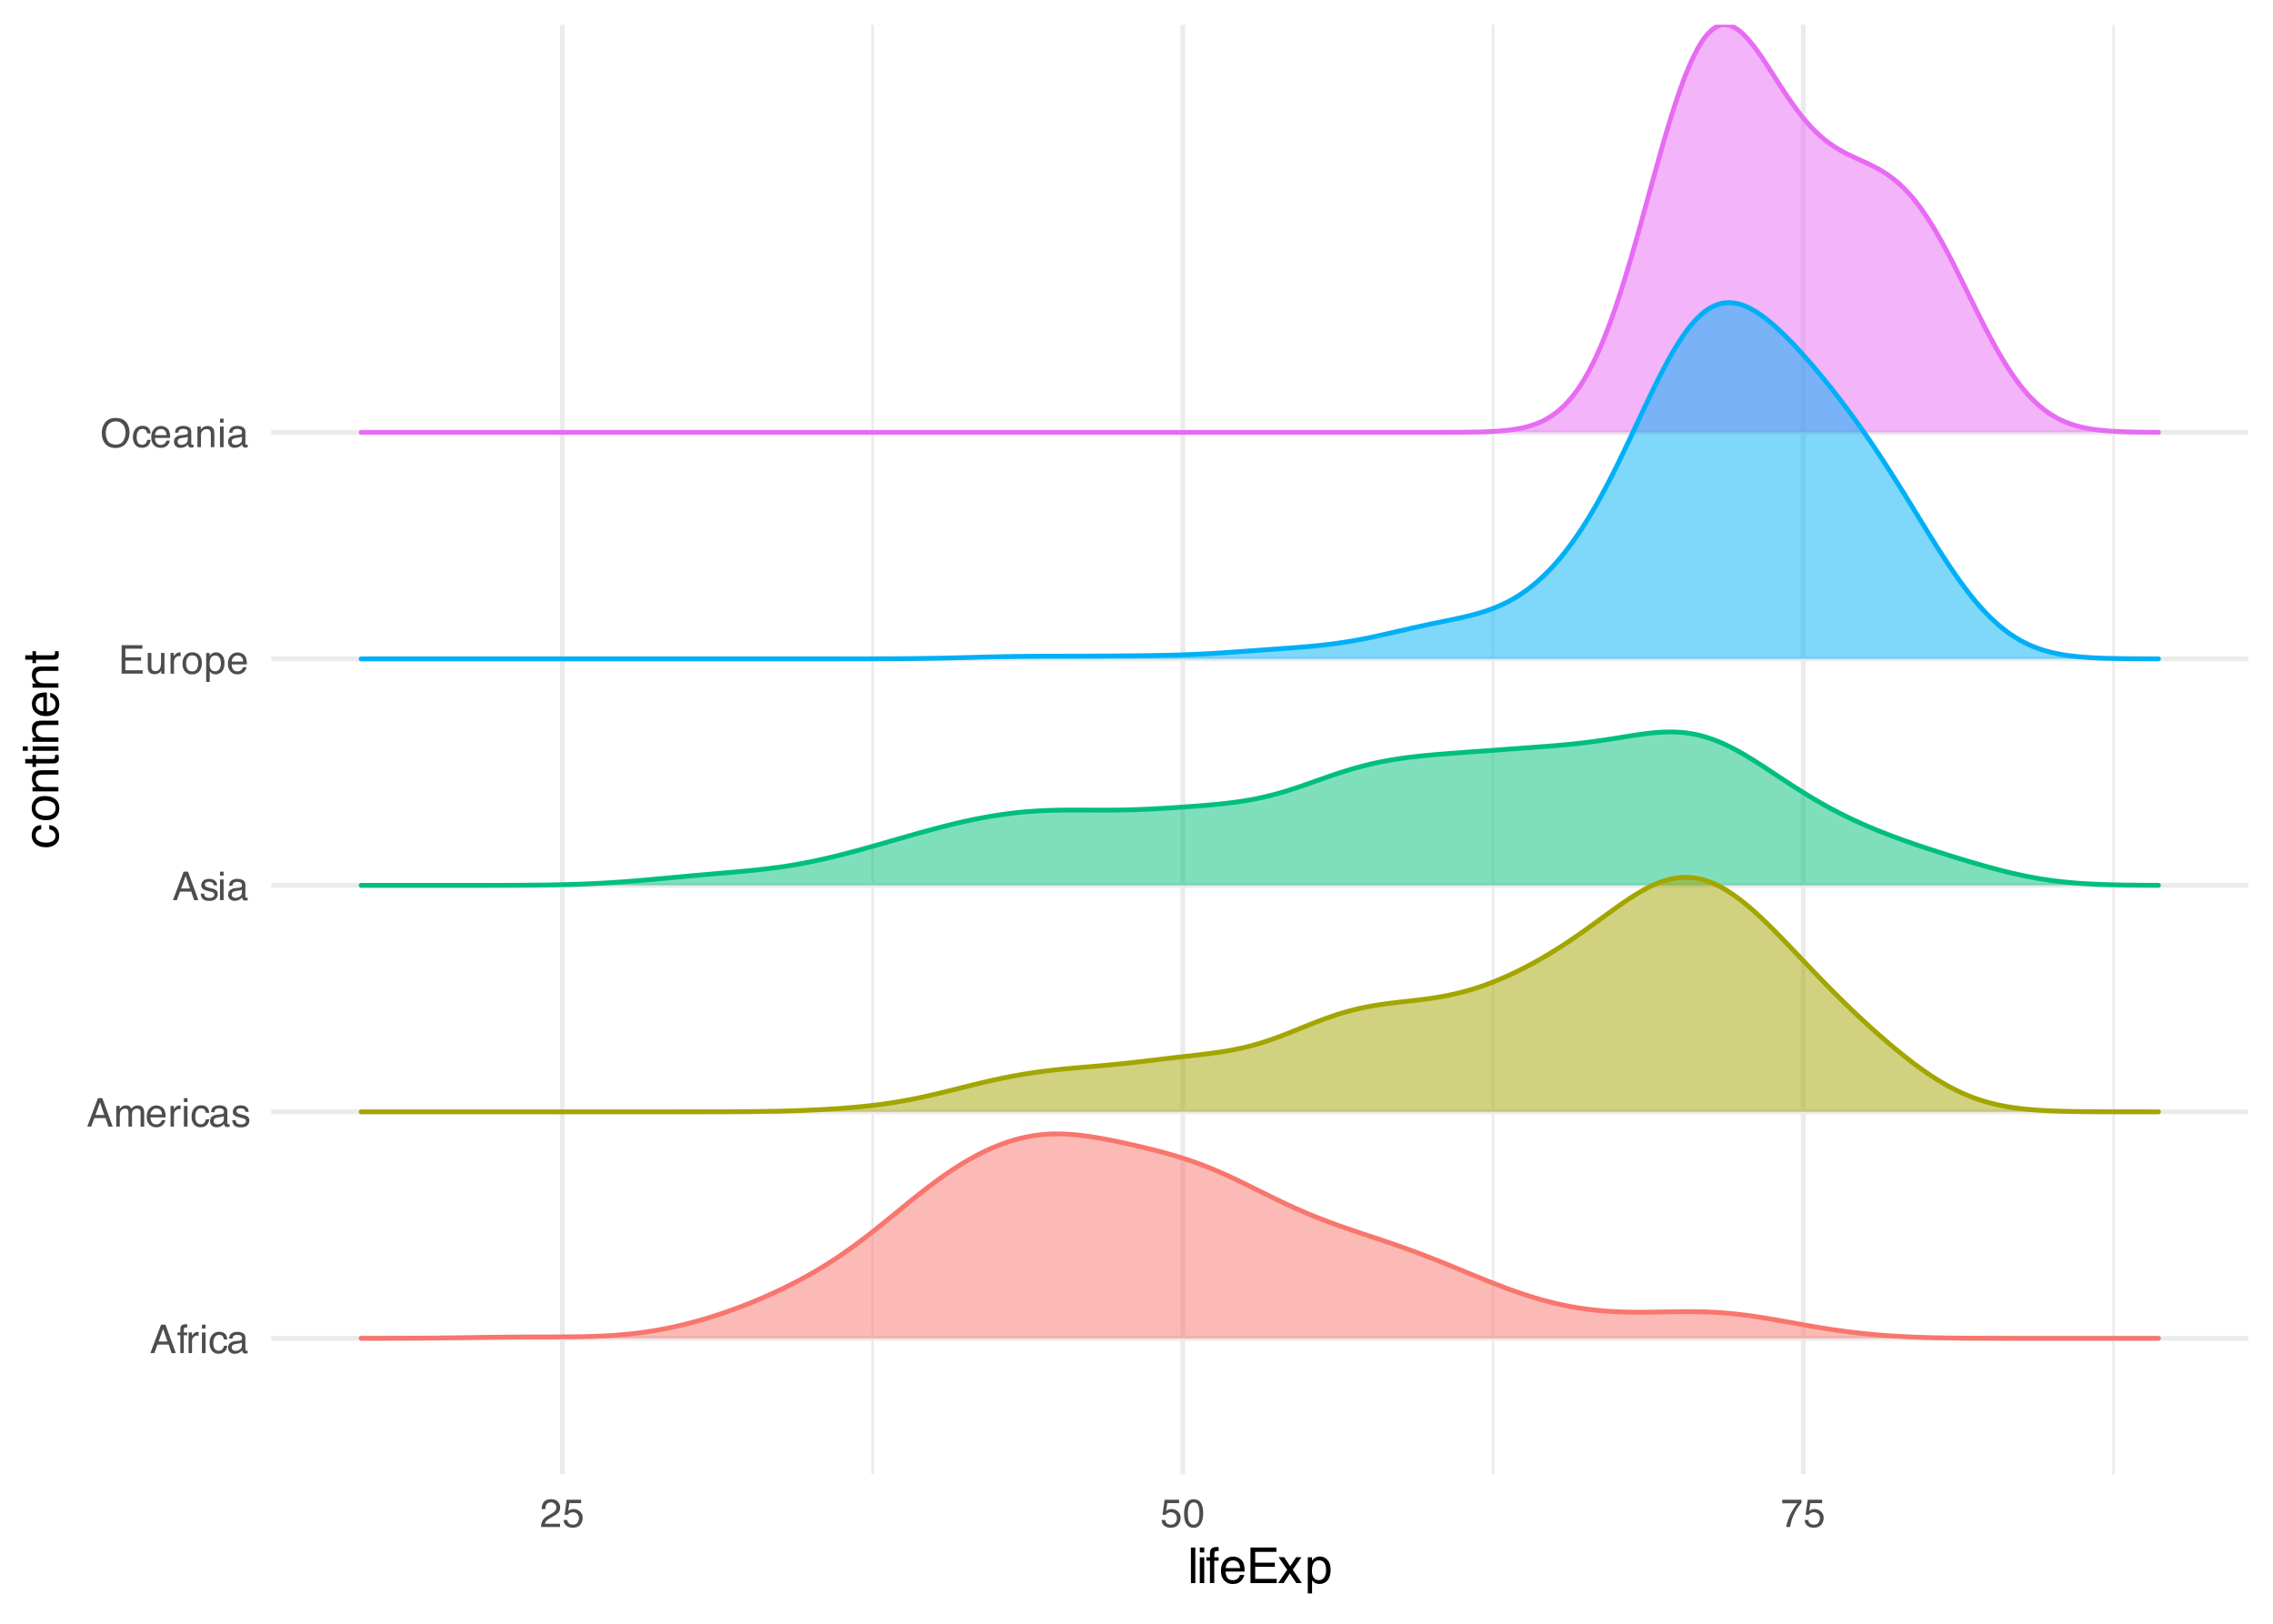 <?xml version="1.0" encoding="UTF-8"?>
<svg xmlns="http://www.w3.org/2000/svg" xmlns:xlink="http://www.w3.org/1999/xlink" width="504" height="360" viewBox="0 0 504 360">
<defs>
<g>
<g id="glyph-0-0">
<path d="M 0.281 0 L 0.281 -6.312 L 5.297 -6.312 L 5.297 0 Z M 4.5 -0.797 L 4.5 -5.516 L 1.078 -5.516 L 1.078 -0.797 Z M 4.5 -0.797 "/>
</g>
<g id="glyph-0-1">
<path d="M 3.906 -2.578 L 2.953 -5.375 L 1.938 -2.578 Z M 2.5 -6.312 L 3.469 -6.312 L 5.766 0 L 4.828 0 L 4.188 -1.891 L 1.688 -1.891 L 1 0 L 0.125 0 Z M 2.5 -6.312 "/>
</g>
<g id="glyph-0-2">
<path d="M 0.766 -5.297 C 0.773 -5.617 0.828 -5.852 0.922 -6 C 1.109 -6.27 1.457 -6.406 1.969 -6.406 C 2.02 -6.406 2.07 -6.398 2.125 -6.391 C 2.176 -6.391 2.234 -6.391 2.297 -6.391 L 2.297 -5.672 C 2.211 -5.68 2.156 -5.688 2.125 -5.688 C 2.094 -5.688 2.055 -5.688 2.016 -5.688 C 1.785 -5.688 1.645 -5.625 1.594 -5.5 C 1.551 -5.383 1.531 -5.078 1.531 -4.578 L 2.297 -4.578 L 2.297 -3.969 L 1.531 -3.969 L 1.531 0 L 0.766 0 L 0.766 -3.969 L 0.125 -3.969 L 0.125 -4.578 L 0.766 -4.578 Z M 0.766 -5.297 "/>
</g>
<g id="glyph-0-3">
<path d="M 0.594 -4.594 L 1.328 -4.594 L 1.328 -3.812 C 1.379 -3.957 1.523 -4.141 1.766 -4.359 C 2.004 -4.586 2.273 -4.703 2.578 -4.703 C 2.586 -4.703 2.609 -4.695 2.641 -4.688 C 2.68 -4.688 2.742 -4.688 2.828 -4.688 L 2.828 -3.859 C 2.773 -3.867 2.727 -3.875 2.688 -3.875 C 2.656 -3.883 2.617 -3.891 2.578 -3.891 C 2.18 -3.891 1.879 -3.766 1.672 -3.516 C 1.461 -3.266 1.359 -2.973 1.359 -2.641 L 1.359 0 L 0.594 0 Z M 0.594 -4.594 "/>
</g>
<g id="glyph-0-4">
<path d="M 0.562 -4.578 L 1.359 -4.578 L 1.359 0 L 0.562 0 Z M 0.562 -6.312 L 1.359 -6.312 L 1.359 -5.438 L 0.562 -5.438 Z M 0.562 -6.312 "/>
</g>
<g id="glyph-0-5">
<path d="M 2.344 -4.734 C 2.863 -4.734 3.285 -4.609 3.609 -4.359 C 3.93 -4.109 4.125 -3.672 4.188 -3.047 L 3.438 -3.047 C 3.395 -3.336 3.289 -3.578 3.125 -3.766 C 2.957 -3.953 2.695 -4.047 2.344 -4.047 C 1.852 -4.047 1.5 -3.801 1.281 -3.312 C 1.145 -3.008 1.078 -2.629 1.078 -2.172 C 1.078 -1.703 1.172 -1.312 1.359 -1 C 1.555 -0.688 1.867 -0.531 2.297 -0.531 C 2.609 -0.531 2.859 -0.625 3.047 -0.812 C 3.234 -1.008 3.363 -1.281 3.438 -1.625 L 4.188 -1.625 C 4.102 -1.02 3.891 -0.57 3.547 -0.281 C 3.203 0 2.766 0.141 2.234 0.141 C 1.629 0.141 1.145 -0.078 0.781 -0.516 C 0.426 -0.961 0.25 -1.516 0.25 -2.172 C 0.25 -2.984 0.445 -3.613 0.844 -4.062 C 1.238 -4.508 1.738 -4.734 2.344 -4.734 Z M 2.219 -4.719 Z M 2.219 -4.719 "/>
</g>
<g id="glyph-0-6">
<path d="M 1.156 -1.219 C 1.156 -1 1.238 -0.82 1.406 -0.688 C 1.57 -0.562 1.766 -0.5 1.984 -0.5 C 2.254 -0.5 2.52 -0.562 2.781 -0.688 C 3.207 -0.895 3.422 -1.238 3.422 -1.719 L 3.422 -2.344 C 3.328 -2.281 3.203 -2.227 3.047 -2.188 C 2.898 -2.145 2.754 -2.117 2.609 -2.109 L 2.141 -2.047 C 1.867 -2.004 1.66 -1.945 1.516 -1.875 C 1.273 -1.738 1.156 -1.52 1.156 -1.219 Z M 3.031 -2.781 C 3.207 -2.812 3.328 -2.891 3.391 -3.016 C 3.422 -3.078 3.438 -3.176 3.438 -3.312 C 3.438 -3.57 3.344 -3.758 3.156 -3.875 C 2.969 -4 2.703 -4.062 2.359 -4.062 C 1.953 -4.062 1.664 -3.953 1.5 -3.734 C 1.406 -3.609 1.344 -3.43 1.312 -3.203 L 0.594 -3.203 C 0.602 -3.766 0.785 -4.156 1.141 -4.375 C 1.492 -4.602 1.906 -4.719 2.375 -4.719 C 2.914 -4.719 3.352 -4.613 3.688 -4.406 C 4.02 -4.195 4.188 -3.875 4.188 -3.438 L 4.188 -0.797 C 4.188 -0.711 4.203 -0.645 4.234 -0.594 C 4.273 -0.551 4.348 -0.531 4.453 -0.531 C 4.484 -0.531 4.52 -0.531 4.562 -0.531 C 4.602 -0.531 4.648 -0.535 4.703 -0.547 L 4.703 0.016 C 4.578 0.055 4.484 0.078 4.422 0.078 C 4.359 0.086 4.273 0.094 4.172 0.094 C 3.898 0.094 3.707 0 3.594 -0.188 C 3.531 -0.281 3.484 -0.422 3.453 -0.609 C 3.297 -0.398 3.07 -0.219 2.781 -0.062 C 2.488 0.082 2.16 0.156 1.797 0.156 C 1.367 0.156 1.02 0.023 0.75 -0.234 C 0.488 -0.492 0.359 -0.816 0.359 -1.203 C 0.359 -1.629 0.488 -1.957 0.75 -2.188 C 1.02 -2.426 1.367 -2.578 1.797 -2.641 Z M 2.391 -4.719 Z M 2.391 -4.719 "/>
</g>
<g id="glyph-0-7">
<path d="M 0.562 -4.594 L 1.328 -4.594 L 1.328 -3.953 C 1.516 -4.172 1.68 -4.332 1.828 -4.438 C 2.086 -4.613 2.379 -4.703 2.703 -4.703 C 3.066 -4.703 3.359 -4.613 3.578 -4.438 C 3.703 -4.332 3.816 -4.18 3.922 -3.984 C 4.098 -4.223 4.301 -4.398 4.531 -4.516 C 4.758 -4.641 5.02 -4.703 5.312 -4.703 C 5.926 -4.703 6.348 -4.477 6.578 -4.031 C 6.691 -3.789 6.75 -3.469 6.75 -3.062 L 6.75 0 L 5.953 0 L 5.953 -3.203 C 5.953 -3.504 5.875 -3.711 5.719 -3.828 C 5.57 -3.941 5.383 -4 5.156 -4 C 4.852 -4 4.594 -3.895 4.375 -3.688 C 4.156 -3.488 4.047 -3.148 4.047 -2.672 L 4.047 0 L 3.266 0 L 3.266 -3 C 3.266 -3.312 3.227 -3.539 3.156 -3.688 C 3.039 -3.895 2.82 -4 2.5 -4 C 2.207 -4 1.941 -3.883 1.703 -3.656 C 1.461 -3.438 1.344 -3.031 1.344 -2.438 L 1.344 0 L 0.562 0 Z M 0.562 -4.594 "/>
</g>
<g id="glyph-0-8">
<path d="M 2.484 -4.703 C 2.805 -4.703 3.117 -4.625 3.422 -4.469 C 3.734 -4.32 3.969 -4.125 4.125 -3.875 C 4.281 -3.645 4.383 -3.375 4.438 -3.062 C 4.488 -2.852 4.516 -2.516 4.516 -2.047 L 1.141 -2.047 C 1.148 -1.586 1.258 -1.211 1.469 -0.922 C 1.676 -0.641 1.992 -0.5 2.422 -0.5 C 2.828 -0.5 3.148 -0.633 3.391 -0.906 C 3.523 -1.062 3.625 -1.238 3.688 -1.438 L 4.453 -1.438 C 4.43 -1.27 4.363 -1.082 4.25 -0.875 C 4.133 -0.664 4.004 -0.5 3.859 -0.375 C 3.629 -0.145 3.344 0.008 3 0.094 C 2.812 0.133 2.598 0.156 2.359 0.156 C 1.785 0.156 1.301 -0.051 0.906 -0.469 C 0.508 -0.883 0.312 -1.469 0.312 -2.219 C 0.312 -2.945 0.508 -3.539 0.906 -4 C 1.312 -4.469 1.836 -4.703 2.484 -4.703 Z M 3.719 -2.672 C 3.688 -3.004 3.613 -3.27 3.5 -3.469 C 3.281 -3.844 2.926 -4.031 2.438 -4.031 C 2.082 -4.031 1.785 -3.898 1.547 -3.641 C 1.305 -3.391 1.176 -3.066 1.156 -2.672 Z M 2.406 -4.719 Z M 2.406 -4.719 "/>
</g>
<g id="glyph-0-9">
<path d="M 1.031 -1.438 C 1.051 -1.188 1.113 -0.988 1.219 -0.844 C 1.414 -0.602 1.754 -0.484 2.234 -0.484 C 2.516 -0.484 2.766 -0.539 2.984 -0.656 C 3.203 -0.781 3.312 -0.973 3.312 -1.234 C 3.312 -1.43 3.223 -1.582 3.047 -1.688 C 2.941 -1.75 2.723 -1.82 2.391 -1.906 L 1.781 -2.062 C 1.383 -2.164 1.094 -2.273 0.906 -2.391 C 0.57 -2.598 0.406 -2.891 0.406 -3.266 C 0.406 -3.691 0.562 -4.039 0.875 -4.312 C 1.195 -4.582 1.617 -4.719 2.141 -4.719 C 2.836 -4.719 3.336 -4.516 3.641 -4.109 C 3.836 -3.848 3.93 -3.57 3.922 -3.281 L 3.203 -3.281 C 3.18 -3.457 3.117 -3.613 3.016 -3.75 C 2.836 -3.957 2.531 -4.062 2.094 -4.062 C 1.801 -4.062 1.578 -4.004 1.422 -3.891 C 1.273 -3.773 1.203 -3.629 1.203 -3.453 C 1.203 -3.254 1.301 -3.094 1.5 -2.969 C 1.613 -2.895 1.781 -2.832 2 -2.781 L 2.516 -2.656 C 3.066 -2.52 3.438 -2.391 3.625 -2.266 C 3.926 -2.066 4.078 -1.754 4.078 -1.328 C 4.078 -0.922 3.922 -0.566 3.609 -0.266 C 3.305 0.023 2.832 0.172 2.188 0.172 C 1.508 0.172 1.023 0.02 0.734 -0.281 C 0.453 -0.594 0.301 -0.977 0.281 -1.438 Z M 2.172 -4.719 Z M 2.172 -4.719 "/>
</g>
<g id="glyph-0-10">
<path d="M 0.75 -6.312 L 5.359 -6.312 L 5.359 -5.531 L 1.578 -5.531 L 1.578 -3.625 L 5.062 -3.625 L 5.062 -2.891 L 1.578 -2.891 L 1.578 -0.75 L 5.422 -0.75 L 5.422 0 L 0.75 0 Z M 3.078 -6.312 Z M 3.078 -6.312 "/>
</g>
<g id="glyph-0-11">
<path d="M 1.344 -4.594 L 1.344 -1.547 C 1.344 -1.305 1.379 -1.113 1.453 -0.969 C 1.586 -0.695 1.844 -0.562 2.219 -0.562 C 2.758 -0.562 3.125 -0.801 3.312 -1.281 C 3.426 -1.539 3.484 -1.895 3.484 -2.344 L 3.484 -4.594 L 4.25 -4.594 L 4.25 0 L 3.516 0 L 3.531 -0.672 C 3.426 -0.504 3.301 -0.359 3.156 -0.234 C 2.863 0.004 2.504 0.125 2.078 0.125 C 1.422 0.125 0.977 -0.094 0.75 -0.531 C 0.613 -0.77 0.547 -1.082 0.547 -1.469 L 0.547 -4.594 Z M 2.406 -4.719 Z M 2.406 -4.719 "/>
</g>
<g id="glyph-0-12">
<path d="M 2.391 -0.5 C 2.898 -0.5 3.25 -0.691 3.438 -1.078 C 3.633 -1.461 3.734 -1.895 3.734 -2.375 C 3.734 -2.801 3.664 -3.148 3.531 -3.422 C 3.312 -3.848 2.938 -4.062 2.406 -4.062 C 1.926 -4.062 1.578 -3.879 1.359 -3.516 C 1.148 -3.16 1.047 -2.727 1.047 -2.219 C 1.047 -1.727 1.148 -1.316 1.359 -0.984 C 1.578 -0.66 1.922 -0.5 2.391 -0.5 Z M 2.422 -4.734 C 3.016 -4.734 3.516 -4.535 3.922 -4.141 C 4.336 -3.742 4.547 -3.16 4.547 -2.391 C 4.547 -1.648 4.363 -1.035 4 -0.547 C 3.633 -0.066 3.07 0.172 2.312 0.172 C 1.688 0.172 1.188 -0.039 0.812 -0.469 C 0.438 -0.895 0.25 -1.473 0.25 -2.203 C 0.25 -2.973 0.445 -3.586 0.844 -4.047 C 1.238 -4.504 1.766 -4.734 2.422 -4.734 Z M 2.391 -4.719 Z M 2.391 -4.719 "/>
</g>
<g id="glyph-0-13">
<path d="M 2.516 -0.516 C 2.867 -0.516 3.164 -0.664 3.406 -0.969 C 3.645 -1.27 3.766 -1.723 3.766 -2.328 C 3.766 -2.691 3.711 -3.004 3.609 -3.266 C 3.41 -3.773 3.047 -4.031 2.516 -4.031 C 1.973 -4.031 1.602 -3.766 1.406 -3.234 C 1.301 -2.941 1.25 -2.578 1.25 -2.141 C 1.25 -1.785 1.301 -1.484 1.406 -1.234 C 1.602 -0.754 1.973 -0.516 2.516 -0.516 Z M 0.5 -4.578 L 1.266 -4.578 L 1.266 -3.969 C 1.41 -4.176 1.578 -4.336 1.766 -4.453 C 2.023 -4.629 2.332 -4.719 2.688 -4.719 C 3.207 -4.719 3.648 -4.516 4.016 -4.109 C 4.379 -3.711 4.562 -3.145 4.562 -2.406 C 4.562 -1.395 4.297 -0.676 3.766 -0.25 C 3.43 0.02 3.047 0.156 2.609 0.156 C 2.266 0.156 1.973 0.078 1.734 -0.078 C 1.598 -0.16 1.445 -0.305 1.281 -0.516 L 1.281 1.828 L 0.5 1.828 Z M 0.5 -4.578 "/>
</g>
<g id="glyph-0-14">
<path d="M 3.391 -6.484 C 4.504 -6.484 5.332 -6.125 5.875 -5.406 C 6.289 -4.844 6.5 -4.129 6.5 -3.266 C 6.5 -2.316 6.258 -1.535 5.781 -0.922 C 5.219 -0.18 4.414 0.188 3.375 0.188 C 2.406 0.188 1.645 -0.133 1.094 -0.781 C 0.594 -1.395 0.344 -2.176 0.344 -3.125 C 0.344 -3.977 0.555 -4.707 0.984 -5.312 C 1.523 -6.094 2.328 -6.484 3.391 -6.484 Z M 3.484 -0.578 C 4.234 -0.578 4.773 -0.848 5.109 -1.391 C 5.453 -1.93 5.625 -2.551 5.625 -3.25 C 5.625 -3.988 5.426 -4.582 5.031 -5.031 C 4.645 -5.488 4.113 -5.719 3.438 -5.719 C 2.789 -5.719 2.258 -5.492 1.844 -5.047 C 1.438 -4.598 1.234 -3.938 1.234 -3.062 C 1.234 -2.363 1.41 -1.773 1.766 -1.297 C 2.117 -0.816 2.691 -0.578 3.484 -0.578 Z M 3.422 -6.484 Z M 3.422 -6.484 "/>
</g>
<g id="glyph-0-15">
<path d="M 0.562 -4.594 L 1.297 -4.594 L 1.297 -3.953 C 1.516 -4.211 1.742 -4.398 1.984 -4.516 C 2.234 -4.641 2.508 -4.703 2.812 -4.703 C 3.457 -4.703 3.895 -4.473 4.125 -4.016 C 4.25 -3.766 4.312 -3.41 4.312 -2.953 L 4.312 0 L 3.531 0 L 3.531 -2.906 C 3.531 -3.176 3.488 -3.398 3.406 -3.578 C 3.27 -3.859 3.02 -4 2.656 -4 C 2.477 -4 2.328 -3.984 2.203 -3.953 C 1.992 -3.891 1.812 -3.766 1.656 -3.578 C 1.52 -3.422 1.43 -3.258 1.391 -3.094 C 1.359 -2.938 1.344 -2.707 1.344 -2.406 L 1.344 0 L 0.562 0 Z M 2.391 -4.719 Z M 2.391 -4.719 "/>
</g>
<g id="glyph-0-16">
<path d="M 0.281 0 C 0.301 -0.531 0.406 -0.988 0.594 -1.375 C 0.789 -1.77 1.164 -2.129 1.719 -2.453 L 2.547 -2.922 C 2.91 -3.141 3.164 -3.328 3.312 -3.484 C 3.551 -3.711 3.672 -3.984 3.672 -4.297 C 3.672 -4.648 3.562 -4.93 3.344 -5.141 C 3.133 -5.359 2.848 -5.469 2.484 -5.469 C 1.961 -5.469 1.598 -5.266 1.391 -4.859 C 1.285 -4.648 1.227 -4.352 1.219 -3.969 L 0.422 -3.969 C 0.43 -4.5 0.531 -4.938 0.719 -5.281 C 1.051 -5.875 1.645 -6.172 2.5 -6.172 C 3.195 -6.172 3.707 -5.977 4.031 -5.594 C 4.363 -5.219 4.531 -4.797 4.531 -4.328 C 4.531 -3.836 4.352 -3.414 4 -3.062 C 3.801 -2.863 3.441 -2.617 2.922 -2.328 L 2.344 -2 C 2.062 -1.844 1.836 -1.695 1.672 -1.562 C 1.391 -1.312 1.211 -1.035 1.141 -0.734 L 4.5 -0.734 L 4.5 0 Z M 0.281 0 "/>
</g>
<g id="glyph-0-17">
<path d="M 1.094 -1.562 C 1.133 -1.125 1.336 -0.82 1.703 -0.656 C 1.879 -0.57 2.094 -0.531 2.344 -0.531 C 2.801 -0.531 3.141 -0.676 3.359 -0.969 C 3.578 -1.258 3.688 -1.582 3.688 -1.938 C 3.688 -2.363 3.555 -2.691 3.297 -2.922 C 3.035 -3.16 2.719 -3.281 2.344 -3.281 C 2.082 -3.281 1.852 -3.227 1.656 -3.125 C 1.469 -3.02 1.305 -2.879 1.172 -2.703 L 0.5 -2.734 L 0.969 -6.047 L 4.172 -6.047 L 4.172 -5.297 L 1.562 -5.297 L 1.297 -3.594 C 1.43 -3.695 1.566 -3.773 1.703 -3.828 C 1.93 -3.93 2.195 -3.984 2.5 -3.984 C 3.062 -3.984 3.535 -3.801 3.922 -3.438 C 4.316 -3.07 4.516 -2.609 4.516 -2.047 C 4.516 -1.461 4.332 -0.945 3.969 -0.5 C 3.613 -0.062 3.047 0.156 2.266 0.156 C 1.754 0.156 1.305 0.016 0.922 -0.266 C 0.547 -0.547 0.332 -0.977 0.281 -1.562 Z M 1.094 -1.562 "/>
</g>
<g id="glyph-0-18">
<path d="M 2.375 -6.156 C 3.176 -6.156 3.754 -5.828 4.109 -5.172 C 4.379 -4.66 4.516 -3.961 4.516 -3.078 C 4.516 -2.242 4.391 -1.555 4.141 -1.016 C 3.785 -0.223 3.195 0.172 2.375 0.172 C 1.633 0.172 1.082 -0.148 0.719 -0.797 C 0.426 -1.328 0.281 -2.047 0.281 -2.953 C 0.281 -3.648 0.367 -4.25 0.547 -4.75 C 0.879 -5.688 1.488 -6.156 2.375 -6.156 Z M 2.375 -0.531 C 2.77 -0.531 3.086 -0.707 3.328 -1.062 C 3.566 -1.426 3.688 -2.086 3.688 -3.047 C 3.688 -3.754 3.598 -4.332 3.422 -4.781 C 3.254 -5.227 2.922 -5.453 2.422 -5.453 C 1.973 -5.453 1.641 -5.238 1.422 -4.812 C 1.211 -4.383 1.109 -3.754 1.109 -2.922 C 1.109 -2.297 1.176 -1.789 1.312 -1.406 C 1.52 -0.82 1.875 -0.531 2.375 -0.531 Z M 2.375 -0.531 "/>
</g>
<g id="glyph-0-19">
<path d="M 4.594 -6.047 L 4.594 -5.375 C 4.395 -5.176 4.129 -4.836 3.797 -4.359 C 3.473 -3.891 3.188 -3.379 2.938 -2.828 C 2.688 -2.297 2.5 -1.812 2.375 -1.375 C 2.289 -1.082 2.18 -0.625 2.047 0 L 1.203 0 C 1.391 -1.176 1.816 -2.344 2.484 -3.5 C 2.879 -4.188 3.289 -4.773 3.719 -5.266 L 0.328 -5.266 L 0.328 -6.047 Z M 4.594 -6.047 "/>
</g>
<g id="glyph-1-0">
<path d="M 0.359 0 L 0.359 -7.891 L 6.625 -7.891 L 6.625 0 Z M 5.625 -0.984 L 5.625 -6.906 L 1.344 -6.906 L 1.344 -0.984 Z M 5.625 -0.984 "/>
</g>
<g id="glyph-1-1">
<path d="M 0.734 -7.891 L 1.703 -7.891 L 1.703 0 L 0.734 0 Z M 0.734 -7.891 "/>
</g>
<g id="glyph-1-2">
<path d="M 0.703 -5.719 L 1.688 -5.719 L 1.688 0 L 0.703 0 Z M 0.703 -7.891 L 1.688 -7.891 L 1.688 -6.797 L 0.703 -6.797 Z M 0.703 -7.891 "/>
</g>
<g id="glyph-1-3">
<path d="M 0.953 -6.625 C 0.961 -7.031 1.031 -7.328 1.156 -7.516 C 1.383 -7.836 1.82 -8 2.469 -8 C 2.531 -8 2.594 -8 2.656 -8 C 2.719 -8 2.789 -7.992 2.875 -7.984 L 2.875 -7.094 C 2.77 -7.102 2.695 -7.109 2.656 -7.109 C 2.613 -7.109 2.57 -7.109 2.531 -7.109 C 2.238 -7.109 2.062 -7.031 2 -6.875 C 1.945 -6.727 1.922 -6.344 1.922 -5.719 L 2.875 -5.719 L 2.875 -4.969 L 1.906 -4.969 L 1.906 0 L 0.953 0 L 0.953 -4.969 L 0.156 -4.969 L 0.156 -5.719 L 0.953 -5.719 Z M 0.953 -6.625 "/>
</g>
<g id="glyph-1-4">
<path d="M 3.109 -5.875 C 3.516 -5.875 3.906 -5.781 4.281 -5.594 C 4.664 -5.406 4.961 -5.156 5.172 -4.844 C 5.359 -4.562 5.484 -4.223 5.547 -3.828 C 5.609 -3.566 5.641 -3.145 5.641 -2.562 L 1.422 -2.562 C 1.441 -1.977 1.578 -1.508 1.828 -1.156 C 2.086 -0.812 2.488 -0.641 3.031 -0.641 C 3.539 -0.641 3.945 -0.805 4.25 -1.141 C 4.414 -1.328 4.535 -1.551 4.609 -1.812 L 5.562 -1.812 C 5.531 -1.594 5.441 -1.352 5.297 -1.094 C 5.16 -0.832 5.004 -0.625 4.828 -0.469 C 4.535 -0.176 4.176 0.02 3.75 0.125 C 3.508 0.176 3.242 0.203 2.953 0.203 C 2.234 0.203 1.625 -0.055 1.125 -0.578 C 0.633 -1.098 0.391 -1.828 0.391 -2.766 C 0.391 -3.691 0.641 -4.441 1.141 -5.016 C 1.641 -5.586 2.297 -5.875 3.109 -5.875 Z M 4.641 -3.328 C 4.609 -3.754 4.52 -4.094 4.375 -4.344 C 4.102 -4.801 3.66 -5.031 3.047 -5.031 C 2.598 -5.031 2.223 -4.867 1.922 -4.547 C 1.629 -4.234 1.473 -3.828 1.453 -3.328 Z M 3.016 -5.891 Z M 3.016 -5.891 "/>
</g>
<g id="glyph-1-5">
<path d="M 0.938 -7.891 L 6.688 -7.891 L 6.688 -6.922 L 1.984 -6.922 L 1.984 -4.531 L 6.344 -4.531 L 6.344 -3.609 L 1.984 -3.609 L 1.984 -0.938 L 6.766 -0.938 L 6.766 0 L 0.938 0 Z M 3.859 -7.891 Z M 3.859 -7.891 "/>
</g>
<g id="glyph-1-6">
<path d="M 0.156 -5.75 L 1.406 -5.75 L 2.734 -3.734 L 4.078 -5.75 L 5.25 -5.719 L 3.312 -2.953 L 5.328 0 L 4.094 0 L 2.672 -2.156 L 1.281 0 L 0.062 0 L 2.078 -2.953 Z M 0.156 -5.75 "/>
</g>
<g id="glyph-1-7">
<path d="M 3.141 -0.656 C 3.586 -0.656 3.957 -0.844 4.25 -1.219 C 4.551 -1.594 4.703 -2.156 4.703 -2.906 C 4.703 -3.363 4.641 -3.758 4.516 -4.094 C 4.266 -4.727 3.805 -5.047 3.141 -5.047 C 2.461 -5.047 2.004 -4.711 1.766 -4.047 C 1.629 -3.68 1.562 -3.223 1.562 -2.672 C 1.562 -2.234 1.629 -1.859 1.766 -1.547 C 2.016 -0.953 2.473 -0.656 3.141 -0.656 Z M 0.641 -5.719 L 1.578 -5.719 L 1.578 -4.969 C 1.766 -5.227 1.973 -5.426 2.203 -5.562 C 2.535 -5.781 2.922 -5.891 3.359 -5.891 C 4.004 -5.891 4.555 -5.641 5.016 -5.141 C 5.473 -4.641 5.703 -3.926 5.703 -3 C 5.703 -1.75 5.375 -0.852 4.719 -0.312 C 4.301 0.02 3.816 0.188 3.266 0.188 C 2.828 0.188 2.461 0.094 2.172 -0.094 C 2.004 -0.195 1.812 -0.379 1.594 -0.641 L 1.594 2.297 L 0.641 2.297 Z M 0.641 -5.719 "/>
</g>
<g id="glyph-2-0">
<path d="M 0 -0.359 L -7.891 -0.359 L -7.891 -6.625 L 0 -6.625 Z M -0.984 -5.625 L -6.906 -5.625 L -6.906 -1.344 L -0.984 -1.344 Z M -0.984 -5.625 "/>
</g>
<g id="glyph-2-1">
<path d="M -5.922 -2.922 C -5.922 -3.578 -5.758 -4.109 -5.438 -4.516 C -5.125 -4.922 -4.582 -5.164 -3.812 -5.25 L -3.812 -4.297 C -4.164 -4.242 -4.457 -4.113 -4.688 -3.906 C -4.926 -3.707 -5.047 -3.379 -5.047 -2.922 C -5.047 -2.305 -4.75 -1.867 -4.156 -1.609 C -3.758 -1.43 -3.273 -1.344 -2.703 -1.344 C -2.129 -1.344 -1.645 -1.461 -1.25 -1.703 C -0.852 -1.953 -0.656 -2.336 -0.656 -2.859 C -0.656 -3.266 -0.773 -3.582 -1.016 -3.812 C -1.266 -4.051 -1.602 -4.211 -2.031 -4.297 L -2.031 -5.25 C -1.27 -5.133 -0.711 -4.863 -0.359 -4.438 C -0.004 -4.008 0.172 -3.457 0.172 -2.781 C 0.172 -2.031 -0.102 -1.43 -0.656 -0.984 C -1.207 -0.535 -1.895 -0.312 -2.719 -0.312 C -3.727 -0.312 -4.516 -0.555 -5.078 -1.047 C -5.641 -1.535 -5.922 -2.16 -5.922 -2.922 Z M -5.891 -2.781 Z M -5.891 -2.781 "/>
</g>
<g id="glyph-2-2">
<path d="M -0.625 -2.984 C -0.625 -3.629 -0.863 -4.07 -1.344 -4.312 C -1.832 -4.551 -2.375 -4.672 -2.969 -4.672 C -3.508 -4.672 -3.945 -4.582 -4.281 -4.406 C -4.812 -4.133 -5.078 -3.664 -5.078 -3 C -5.078 -2.406 -4.848 -1.973 -4.391 -1.703 C -3.941 -1.441 -3.398 -1.312 -2.766 -1.312 C -2.148 -1.312 -1.641 -1.441 -1.234 -1.703 C -0.828 -1.973 -0.625 -2.398 -0.625 -2.984 Z M -5.922 -3.031 C -5.922 -3.77 -5.672 -4.395 -5.172 -4.906 C -4.68 -5.414 -3.957 -5.672 -3 -5.672 C -2.07 -5.672 -1.305 -5.445 -0.703 -5 C -0.098 -4.551 0.203 -3.852 0.203 -2.906 C 0.203 -2.113 -0.062 -1.484 -0.594 -1.016 C -1.125 -0.547 -1.844 -0.312 -2.75 -0.312 C -3.719 -0.312 -4.488 -0.555 -5.062 -1.047 C -5.633 -1.535 -5.922 -2.195 -5.922 -3.031 Z M -5.891 -3 Z M -5.891 -3 "/>
</g>
<g id="glyph-2-3">
<path d="M -5.75 -0.703 L -5.75 -1.625 L -4.938 -1.625 C -5.27 -1.895 -5.508 -2.18 -5.656 -2.484 C -5.801 -2.797 -5.875 -3.133 -5.875 -3.5 C -5.875 -4.32 -5.594 -4.875 -5.031 -5.156 C -4.719 -5.312 -4.27 -5.391 -3.688 -5.391 L 0 -5.391 L 0 -4.422 L -3.625 -4.422 C -3.977 -4.422 -4.258 -4.367 -4.469 -4.266 C -4.832 -4.086 -5.016 -3.773 -5.016 -3.328 C -5.016 -3.098 -4.988 -2.91 -4.938 -2.766 C -4.863 -2.492 -4.707 -2.258 -4.469 -2.062 C -4.281 -1.906 -4.082 -1.801 -3.875 -1.75 C -3.676 -1.695 -3.391 -1.672 -3.016 -1.672 L 0 -1.672 L 0 -0.703 Z M -5.891 -2.984 Z M -5.891 -2.984 "/>
</g>
<g id="glyph-2-4">
<path d="M -7.359 -0.906 L -7.359 -1.875 L -5.75 -1.875 L -5.75 -2.797 L -4.969 -2.797 L -4.969 -1.875 L -1.203 -1.875 C -1.004 -1.875 -0.875 -1.941 -0.812 -2.078 C -0.77 -2.16 -0.75 -2.285 -0.75 -2.453 C -0.75 -2.504 -0.75 -2.555 -0.75 -2.609 C -0.75 -2.66 -0.754 -2.723 -0.766 -2.797 L 0 -2.797 C 0.031 -2.68 0.051 -2.562 0.062 -2.438 C 0.082 -2.32 0.094 -2.195 0.094 -2.062 C 0.094 -1.613 -0.02 -1.305 -0.25 -1.141 C -0.488 -0.984 -0.789 -0.906 -1.156 -0.906 L -4.969 -0.906 L -4.969 -0.125 L -5.75 -0.125 L -5.75 -0.906 Z M -7.359 -0.906 "/>
</g>
<g id="glyph-2-5">
<path d="M -5.719 -0.703 L -5.719 -1.688 L 0 -1.688 L 0 -0.703 Z M -7.891 -0.703 L -7.891 -1.688 L -6.797 -1.688 L -6.797 -0.703 Z M -7.891 -0.703 "/>
</g>
<g id="glyph-2-6">
<path d="M -5.875 -3.109 C -5.875 -3.516 -5.781 -3.906 -5.594 -4.281 C -5.406 -4.664 -5.156 -4.961 -4.844 -5.172 C -4.562 -5.359 -4.223 -5.484 -3.828 -5.547 C -3.566 -5.609 -3.145 -5.641 -2.562 -5.641 L -2.562 -1.422 C -1.977 -1.441 -1.508 -1.578 -1.156 -1.828 C -0.812 -2.086 -0.641 -2.488 -0.641 -3.031 C -0.641 -3.539 -0.805 -3.945 -1.141 -4.25 C -1.328 -4.414 -1.551 -4.535 -1.812 -4.609 L -1.812 -5.562 C -1.594 -5.531 -1.352 -5.441 -1.094 -5.297 C -0.832 -5.16 -0.625 -5.004 -0.469 -4.828 C -0.176 -4.535 0.02 -4.176 0.125 -3.75 C 0.176 -3.508 0.203 -3.242 0.203 -2.953 C 0.203 -2.234 -0.055 -1.625 -0.578 -1.125 C -1.098 -0.633 -1.828 -0.391 -2.766 -0.391 C -3.691 -0.391 -4.441 -0.641 -5.016 -1.141 C -5.586 -1.641 -5.875 -2.297 -5.875 -3.109 Z M -3.328 -4.641 C -3.754 -4.609 -4.094 -4.52 -4.344 -4.375 C -4.801 -4.102 -5.031 -3.66 -5.031 -3.047 C -5.031 -2.598 -4.867 -2.223 -4.547 -1.922 C -4.234 -1.629 -3.828 -1.473 -3.328 -1.453 Z M -5.891 -3.016 Z M -5.891 -3.016 "/>
</g>
</g>
<clipPath id="clip-0">
<path clip-rule="nonzero" d="M 193 5.48 L 194 5.48 L 194 326.852 L 193 326.852 Z M 193 5.48 "/>
</clipPath>
<clipPath id="clip-1">
<path clip-rule="nonzero" d="M 330 5.48 L 332 5.48 L 332 326.852 L 330 326.852 Z M 330 5.48 "/>
</clipPath>
<clipPath id="clip-2">
<path clip-rule="nonzero" d="M 468 5.48 L 469 5.48 L 469 326.852 L 468 326.852 Z M 468 5.48 "/>
</clipPath>
<clipPath id="clip-3">
<path clip-rule="nonzero" d="M 60.152 296 L 498.523 296 L 498.523 298 L 60.152 298 Z M 60.152 296 "/>
</clipPath>
<clipPath id="clip-4">
<path clip-rule="nonzero" d="M 60.152 245 L 498.523 245 L 498.523 248 L 60.152 248 Z M 60.152 245 "/>
</clipPath>
<clipPath id="clip-5">
<path clip-rule="nonzero" d="M 60.152 195 L 498.523 195 L 498.523 197 L 60.152 197 Z M 60.152 195 "/>
</clipPath>
<clipPath id="clip-6">
<path clip-rule="nonzero" d="M 60.152 145 L 498.523 145 L 498.523 147 L 60.152 147 Z M 60.152 145 "/>
</clipPath>
<clipPath id="clip-7">
<path clip-rule="nonzero" d="M 60.152 95 L 498.523 95 L 498.523 97 L 60.152 97 Z M 60.152 95 "/>
</clipPath>
<clipPath id="clip-8">
<path clip-rule="nonzero" d="M 124 5.48 L 126 5.48 L 126 326.852 L 124 326.852 Z M 124 5.48 "/>
</clipPath>
<clipPath id="clip-9">
<path clip-rule="nonzero" d="M 261 5.48 L 263 5.48 L 263 326.852 L 261 326.852 Z M 261 5.48 "/>
</clipPath>
<clipPath id="clip-10">
<path clip-rule="nonzero" d="M 399 5.48 L 401 5.48 L 401 326.852 L 399 326.852 Z M 399 5.48 "/>
</clipPath>
<clipPath id="clip-11">
<path clip-rule="nonzero" d="M 80 5.48 L 479 5.48 L 479 96 L 80 96 Z M 80 5.48 "/>
</clipPath>
<clipPath id="clip-12">
<path clip-rule="nonzero" d="M 79 5.48 L 480 5.48 L 480 97 L 79 97 Z M 79 5.48 "/>
</clipPath>
</defs>
<rect x="-50.4" y="-36" width="604.8" height="432" fill="rgb(100%, 100%, 100%)" fill-opacity="1"/>
<g clip-path="url(#clip-0)">
<path fill="none" stroke-width="0.533" stroke-linecap="butt" stroke-linejoin="round" stroke="rgb(92.157%, 92.157%, 92.157%)" stroke-opacity="1" stroke-miterlimit="10" d="M 193.477 326.848 L 193.477 5.48 "/>
</g>
<g clip-path="url(#clip-1)">
<path fill="none" stroke-width="0.533" stroke-linecap="butt" stroke-linejoin="round" stroke="rgb(92.157%, 92.157%, 92.157%)" stroke-opacity="1" stroke-miterlimit="10" d="M 331.062 326.848 L 331.062 5.48 "/>
</g>
<g clip-path="url(#clip-2)">
<path fill="none" stroke-width="0.533" stroke-linecap="butt" stroke-linejoin="round" stroke="rgb(92.157%, 92.157%, 92.157%)" stroke-opacity="1" stroke-miterlimit="10" d="M 468.648 326.848 L 468.648 5.48 "/>
</g>
<g clip-path="url(#clip-3)">
<path fill="none" stroke-width="1.067" stroke-linecap="butt" stroke-linejoin="round" stroke="rgb(92.157%, 92.157%, 92.157%)" stroke-opacity="1" stroke-miterlimit="10" d="M 60.152 296.723 L 498.52 296.723 "/>
</g>
<g clip-path="url(#clip-4)">
<path fill="none" stroke-width="1.067" stroke-linecap="butt" stroke-linejoin="round" stroke="rgb(92.157%, 92.157%, 92.157%)" stroke-opacity="1" stroke-miterlimit="10" d="M 60.152 246.508 L 498.52 246.508 "/>
</g>
<g clip-path="url(#clip-5)">
<path fill="none" stroke-width="1.067" stroke-linecap="butt" stroke-linejoin="round" stroke="rgb(92.157%, 92.157%, 92.157%)" stroke-opacity="1" stroke-miterlimit="10" d="M 60.152 196.293 L 498.52 196.293 "/>
</g>
<g clip-path="url(#clip-6)">
<path fill="none" stroke-width="1.067" stroke-linecap="butt" stroke-linejoin="round" stroke="rgb(92.157%, 92.157%, 92.157%)" stroke-opacity="1" stroke-miterlimit="10" d="M 60.152 146.078 L 498.52 146.078 "/>
</g>
<g clip-path="url(#clip-7)">
<path fill="none" stroke-width="1.067" stroke-linecap="butt" stroke-linejoin="round" stroke="rgb(92.157%, 92.157%, 92.157%)" stroke-opacity="1" stroke-miterlimit="10" d="M 60.152 95.863 L 498.52 95.863 "/>
</g>
<g clip-path="url(#clip-8)">
<path fill="none" stroke-width="1.067" stroke-linecap="butt" stroke-linejoin="round" stroke="rgb(92.157%, 92.157%, 92.157%)" stroke-opacity="1" stroke-miterlimit="10" d="M 124.684 326.848 L 124.684 5.48 "/>
</g>
<g clip-path="url(#clip-9)">
<path fill="none" stroke-width="1.067" stroke-linecap="butt" stroke-linejoin="round" stroke="rgb(92.157%, 92.157%, 92.157%)" stroke-opacity="1" stroke-miterlimit="10" d="M 262.27 326.848 L 262.27 5.48 "/>
</g>
<g clip-path="url(#clip-10)">
<path fill="none" stroke-width="1.067" stroke-linecap="butt" stroke-linejoin="round" stroke="rgb(92.157%, 92.157%, 92.157%)" stroke-opacity="1" stroke-miterlimit="10" d="M 399.855 326.848 L 399.855 5.48 "/>
</g>
<g clip-path="url(#clip-11)">
<path fill-rule="nonzero" fill="rgb(90.588%, 41.961%, 95.294%)" fill-opacity="0.502" d="M 80.078 95.863 L 317.16 95.863 L 317.941 95.859 L 319.5 95.859 L 320.277 95.855 L 321.84 95.848 L 322.617 95.844 L 323.398 95.84 L 324.18 95.832 L 324.957 95.824 L 325.738 95.816 L 326.52 95.801 L 327.297 95.785 L 328.078 95.77 L 328.859 95.746 L 329.637 95.719 L 330.418 95.684 L 331.199 95.645 L 331.977 95.594 L 332.758 95.535 L 333.539 95.469 L 334.316 95.391 L 335.098 95.293 L 335.875 95.176 L 336.656 95.043 L 337.438 94.891 L 338.215 94.715 L 338.996 94.504 L 339.777 94.262 L 340.555 93.988 L 341.336 93.672 L 342.117 93.32 L 342.895 92.91 L 343.676 92.445 L 344.457 91.922 L 345.234 91.34 L 346.016 90.699 L 346.797 89.969 L 347.574 89.156 L 348.355 88.266 L 349.137 87.289 L 349.914 86.227 L 350.695 85.051 L 351.473 83.766 L 352.254 82.383 L 353.035 80.895 L 353.812 79.305 L 354.594 77.59 L 355.375 75.75 L 356.152 73.809 L 356.934 71.758 L 357.715 69.609 L 358.492 67.344 L 359.273 64.969 L 360.055 62.512 L 360.832 59.973 L 361.613 57.359 L 362.395 54.672 L 363.172 51.926 L 363.953 49.141 L 364.73 46.328 L 365.512 43.5 L 366.293 40.668 L 367.07 37.855 L 367.852 35.07 L 368.633 32.332 L 369.41 29.652 L 370.191 27.047 L 370.973 24.555 L 371.75 22.164 L 372.531 19.891 L 373.312 17.742 L 374.09 15.742 L 374.871 13.93 L 375.652 12.273 L 376.43 10.781 L 377.211 9.457 L 377.992 8.32 L 378.77 7.406 L 379.551 6.664 L 380.328 6.098 L 381.109 5.703 L 381.891 5.488 L 382.668 5.48 L 383.449 5.621 L 384.23 5.91 L 385.008 6.336 L 385.789 6.898 L 386.57 7.605 L 387.348 8.414 L 388.129 9.309 L 388.91 10.289 L 389.688 11.336 L 390.469 12.453 L 391.25 13.609 L 392.027 14.797 L 392.809 16 L 393.586 17.215 L 394.367 18.426 L 395.148 19.625 L 395.926 20.805 L 396.707 21.957 L 397.488 23.074 L 398.266 24.145 L 399.047 25.168 L 399.828 26.148 L 400.605 27.078 L 401.387 27.957 L 402.168 28.77 L 402.945 29.527 L 403.727 30.238 L 404.508 30.898 L 405.285 31.512 L 406.066 32.066 L 406.848 32.582 L 407.625 33.062 L 408.406 33.508 L 409.184 33.93 L 409.965 34.316 L 410.746 34.691 L 411.523 35.055 L 412.305 35.41 L 413.086 35.762 L 413.863 36.121 L 414.645 36.496 L 415.426 36.883 L 416.203 37.293 L 416.984 37.73 L 417.766 38.207 L 418.543 38.723 L 419.324 39.281 L 420.105 39.883 L 420.883 40.531 L 421.664 41.246 L 422.445 42.02 L 423.223 42.848 L 424.004 43.734 L 424.781 44.684 L 425.562 45.703 L 426.344 46.785 L 427.121 47.93 L 427.902 49.129 L 428.684 50.383 L 429.461 51.699 L 430.242 53.07 L 431.023 54.484 L 431.801 55.938 L 432.582 57.43 L 433.363 58.953 L 434.141 60.508 L 434.922 62.078 L 435.703 63.656 L 436.48 65.246 L 437.262 66.832 L 438.039 68.414 L 438.82 69.977 L 439.602 71.523 L 440.379 73.043 L 441.16 74.527 L 441.941 75.973 L 442.719 77.375 L 443.5 78.734 L 444.281 80.047 L 445.059 81.301 L 445.84 82.488 L 446.621 83.625 L 447.398 84.699 L 448.18 85.719 L 448.961 86.672 L 449.738 87.559 L 450.52 88.383 L 451.301 89.152 L 452.078 89.867 L 452.859 90.523 L 453.637 91.117 L 454.418 91.66 L 455.199 92.156 L 455.977 92.609 L 456.758 93.016 L 457.539 93.371 L 458.316 93.695 L 459.098 93.984 L 459.879 94.242 L 460.656 94.473 L 461.438 94.668 L 462.219 94.84 L 462.996 94.992 L 463.777 95.125 L 464.559 95.242 L 465.336 95.34 L 466.117 95.422 L 466.895 95.496 L 467.676 95.559 L 468.457 95.609 L 469.234 95.652 L 470.016 95.691 L 470.797 95.723 L 471.574 95.75 L 473.137 95.789 L 473.914 95.801 L 474.695 95.816 L 475.477 95.824 L 476.254 95.832 L 477.035 95.84 L 477.816 95.844 L 478.594 95.848 L 478.594 95.863 Z M 80.078 95.863 "/>
</g>
<g clip-path="url(#clip-12)">
<path fill="none" stroke-width="1.067" stroke-linecap="round" stroke-linejoin="round" stroke="rgb(90.588%, 41.961%, 95.294%)" stroke-opacity="1" stroke-miterlimit="10" d="M 80.078 95.863 L 317.16 95.863 L 317.941 95.859 L 319.5 95.859 L 320.277 95.855 L 321.84 95.848 L 322.617 95.844 L 323.398 95.84 L 324.18 95.832 L 324.957 95.824 L 325.738 95.816 L 326.52 95.801 L 327.297 95.785 L 328.078 95.77 L 328.859 95.746 L 329.637 95.719 L 330.418 95.684 L 331.199 95.645 L 331.977 95.594 L 332.758 95.535 L 333.539 95.469 L 334.316 95.391 L 335.098 95.293 L 335.875 95.176 L 336.656 95.043 L 337.438 94.891 L 338.215 94.715 L 338.996 94.504 L 339.777 94.262 L 340.555 93.988 L 341.336 93.672 L 342.117 93.32 L 342.895 92.91 L 343.676 92.445 L 344.457 91.922 L 345.234 91.34 L 346.016 90.699 L 346.797 89.969 L 347.574 89.156 L 348.355 88.266 L 349.137 87.289 L 349.914 86.227 L 350.695 85.051 L 351.473 83.766 L 352.254 82.383 L 353.035 80.895 L 353.812 79.305 L 354.594 77.59 L 355.375 75.75 L 356.152 73.809 L 356.934 71.758 L 357.715 69.609 L 358.492 67.344 L 359.273 64.969 L 360.055 62.512 L 360.832 59.973 L 361.613 57.359 L 362.395 54.672 L 363.172 51.926 L 363.953 49.141 L 364.73 46.328 L 365.512 43.5 L 366.293 40.668 L 367.07 37.855 L 367.852 35.07 L 368.633 32.332 L 369.41 29.652 L 370.191 27.047 L 370.973 24.555 L 371.75 22.164 L 372.531 19.891 L 373.312 17.742 L 374.09 15.742 L 374.871 13.93 L 375.652 12.273 L 376.43 10.781 L 377.211 9.457 L 377.992 8.32 L 378.77 7.406 L 379.551 6.664 L 380.328 6.098 L 381.109 5.703 L 381.891 5.488 L 382.668 5.48 L 383.449 5.621 L 384.23 5.91 L 385.008 6.336 L 385.789 6.898 L 386.57 7.605 L 387.348 8.414 L 388.129 9.309 L 388.91 10.289 L 389.688 11.336 L 390.469 12.453 L 391.25 13.609 L 392.027 14.797 L 392.809 16 L 393.586 17.215 L 394.367 18.426 L 395.148 19.625 L 395.926 20.805 L 396.707 21.957 L 397.488 23.074 L 398.266 24.145 L 399.047 25.168 L 399.828 26.148 L 400.605 27.078 L 401.387 27.957 L 402.168 28.77 L 402.945 29.527 L 403.727 30.238 L 404.508 30.898 L 405.285 31.512 L 406.066 32.066 L 406.848 32.582 L 407.625 33.062 L 408.406 33.508 L 409.184 33.93 L 409.965 34.316 L 410.746 34.691 L 411.523 35.055 L 412.305 35.41 L 413.086 35.762 L 413.863 36.121 L 414.645 36.496 L 415.426 36.883 L 416.203 37.293 L 416.984 37.73 L 417.766 38.207 L 418.543 38.723 L 419.324 39.281 L 420.105 39.883 L 420.883 40.531 L 421.664 41.246 L 422.445 42.02 L 423.223 42.848 L 424.004 43.734 L 424.781 44.684 L 425.562 45.703 L 426.344 46.785 L 427.121 47.93 L 427.902 49.129 L 428.684 50.383 L 429.461 51.699 L 430.242 53.07 L 431.023 54.484 L 431.801 55.938 L 432.582 57.43 L 433.363 58.953 L 434.141 60.508 L 434.922 62.078 L 435.703 63.656 L 436.48 65.246 L 437.262 66.832 L 438.039 68.414 L 438.82 69.977 L 439.602 71.523 L 440.379 73.043 L 441.16 74.527 L 441.941 75.973 L 442.719 77.375 L 443.5 78.734 L 444.281 80.047 L 445.059 81.301 L 445.84 82.488 L 446.621 83.625 L 447.398 84.699 L 448.18 85.719 L 448.961 86.672 L 449.738 87.559 L 450.52 88.383 L 451.301 89.152 L 452.078 89.867 L 452.859 90.523 L 453.637 91.117 L 454.418 91.66 L 455.199 92.156 L 455.977 92.609 L 456.758 93.016 L 457.539 93.371 L 458.316 93.695 L 459.098 93.984 L 459.879 94.242 L 460.656 94.473 L 461.438 94.668 L 462.219 94.84 L 462.996 94.992 L 463.777 95.125 L 464.559 95.242 L 465.336 95.34 L 466.117 95.422 L 466.895 95.496 L 467.676 95.559 L 468.457 95.609 L 469.234 95.652 L 470.016 95.691 L 470.797 95.723 L 471.574 95.75 L 473.137 95.789 L 473.914 95.801 L 474.695 95.816 L 475.477 95.824 L 476.254 95.832 L 477.035 95.84 L 477.816 95.844 L 478.594 95.848 "/>
</g>
<path fill-rule="nonzero" fill="rgb(0%, 69.02%, 96.471%)" fill-opacity="0.502" d="M 80.078 146.078 L 186.922 146.078 L 187.699 146.074 L 190.039 146.074 L 190.82 146.07 L 192.379 146.07 L 193.16 146.066 L 193.938 146.066 L 195.5 146.059 L 196.277 146.055 L 197.84 146.047 L 198.617 146.043 L 199.398 146.039 L 200.18 146.031 L 200.957 146.023 L 201.738 146.02 L 202.516 146.008 L 204.078 145.992 L 204.855 145.98 L 205.637 145.969 L 206.418 145.953 L 207.195 145.941 L 208.758 145.91 L 209.535 145.895 L 210.316 145.879 L 211.098 145.859 L 211.875 145.844 L 213.438 145.805 L 214.215 145.785 L 214.996 145.766 L 215.777 145.742 L 216.555 145.723 L 217.336 145.703 L 218.113 145.684 L 219.676 145.645 L 220.453 145.629 L 221.234 145.613 L 222.016 145.594 L 222.793 145.578 L 223.574 145.566 L 224.355 145.551 L 225.133 145.539 L 225.914 145.531 L 226.695 145.52 L 227.473 145.512 L 228.254 145.504 L 229.035 145.5 L 229.812 145.492 L 231.375 145.484 L 232.152 145.484 L 232.934 145.48 L 233.711 145.48 L 234.492 145.477 L 236.051 145.477 L 236.832 145.473 L 238.391 145.473 L 239.172 145.469 L 239.953 145.469 L 240.73 145.465 L 242.293 145.457 L 243.07 145.453 L 244.633 145.445 L 245.41 145.441 L 246.191 145.434 L 246.969 145.43 L 247.75 145.422 L 248.531 145.418 L 249.309 145.41 L 250.871 145.395 L 251.648 145.387 L 253.211 145.371 L 253.988 145.359 L 254.77 145.352 L 255.551 145.34 L 256.328 145.324 L 257.109 145.312 L 257.891 145.297 L 258.668 145.281 L 260.23 145.242 L 261.008 145.219 L 261.789 145.195 L 262.566 145.168 L 263.348 145.141 L 264.129 145.109 L 264.906 145.078 L 265.688 145.043 L 266.469 145.004 L 267.246 144.965 L 268.027 144.922 L 268.809 144.875 L 269.586 144.828 L 270.367 144.781 L 271.148 144.73 L 271.926 144.68 L 273.488 144.57 L 274.266 144.516 L 275.047 144.461 L 275.824 144.406 L 276.605 144.348 L 277.387 144.293 L 278.164 144.234 L 278.945 144.18 L 279.727 144.121 L 280.504 144.066 L 281.285 144.008 L 282.066 143.953 L 282.844 143.898 L 283.625 143.84 L 284.406 143.785 L 285.184 143.727 L 285.965 143.672 L 286.746 143.613 L 287.523 143.551 L 289.086 143.426 L 289.863 143.359 L 290.645 143.289 L 291.422 143.215 L 292.203 143.137 L 292.984 143.055 L 293.762 142.969 L 294.543 142.879 L 295.324 142.781 L 296.102 142.68 L 296.883 142.57 L 297.664 142.453 L 298.441 142.332 L 299.223 142.207 L 300.004 142.074 L 300.781 141.934 L 301.562 141.789 L 302.344 141.637 L 303.121 141.48 L 303.902 141.32 L 304.684 141.156 L 305.461 140.988 L 306.242 140.816 L 307.02 140.641 L 307.801 140.465 L 308.582 140.285 L 309.359 140.105 L 310.922 139.746 L 311.699 139.57 L 313.262 139.219 L 314.039 139.043 L 314.82 138.875 L 315.602 138.703 L 316.379 138.539 L 317.941 138.211 L 318.719 138.051 L 319.5 137.891 L 320.277 137.73 L 321.059 137.57 L 321.84 137.406 L 322.617 137.242 L 324.18 136.898 L 324.957 136.715 L 325.738 136.527 L 326.52 136.328 L 327.297 136.117 L 328.078 135.895 L 328.859 135.656 L 329.637 135.402 L 330.418 135.133 L 331.199 134.836 L 331.977 134.52 L 332.758 134.184 L 333.539 133.82 L 334.316 133.438 L 335.098 133.02 L 335.875 132.57 L 336.656 132.094 L 337.438 131.586 L 338.215 131.051 L 338.996 130.477 L 339.777 129.863 L 340.555 129.219 L 341.336 128.539 L 342.117 127.824 L 342.895 127.066 L 343.676 126.266 L 344.457 125.43 L 345.234 124.555 L 346.016 123.645 L 346.797 122.684 L 347.574 121.68 L 348.355 120.637 L 349.137 119.555 L 349.914 118.434 L 350.695 117.262 L 351.473 116.043 L 352.254 114.785 L 353.035 113.488 L 353.812 112.152 L 354.594 110.77 L 355.375 109.344 L 356.152 107.883 L 356.934 106.391 L 357.715 104.863 L 358.492 103.305 L 359.273 101.711 L 360.055 100.102 L 360.832 98.469 L 361.613 96.82 L 362.395 95.164 L 363.172 93.5 L 363.953 91.836 L 364.73 90.18 L 365.512 88.535 L 366.293 86.91 L 367.07 85.316 L 367.852 83.754 L 368.633 82.23 L 369.41 80.75 L 370.191 79.32 L 370.973 77.961 L 371.75 76.66 L 372.531 75.43 L 373.312 74.266 L 374.09 73.184 L 374.871 72.195 L 375.652 71.293 L 376.43 70.469 L 377.211 69.73 L 377.992 69.082 L 378.77 68.543 L 379.551 68.09 L 380.328 67.719 L 381.109 67.434 L 381.891 67.23 L 382.668 67.129 L 383.449 67.102 L 384.23 67.148 L 385.008 67.266 L 385.789 67.449 L 386.57 67.715 L 387.348 68.035 L 388.129 68.414 L 388.91 68.84 L 389.688 69.316 L 390.469 69.848 L 391.25 70.422 L 392.027 71.027 L 392.809 71.672 L 393.586 72.344 L 394.367 73.059 L 395.148 73.793 L 395.926 74.555 L 396.707 75.34 L 397.488 76.141 L 398.266 76.969 L 399.047 77.816 L 399.828 78.676 L 400.605 79.555 L 401.387 80.445 L 402.168 81.355 L 402.945 82.281 L 403.727 83.219 L 404.508 84.168 L 405.285 85.133 L 406.066 86.109 L 406.848 87.102 L 407.625 88.105 L 408.406 89.125 L 409.184 90.156 L 409.965 91.203 L 410.746 92.262 L 411.523 93.336 L 412.305 94.426 L 413.086 95.527 L 413.863 96.645 L 414.645 97.781 L 415.426 98.926 L 416.203 100.09 L 416.984 101.262 L 417.766 102.453 L 418.543 103.66 L 419.324 104.875 L 420.105 106.102 L 420.883 107.34 L 421.664 108.586 L 422.445 109.844 L 423.223 111.105 L 424.004 112.371 L 424.781 113.641 L 425.562 114.914 L 426.344 116.18 L 427.121 117.445 L 427.902 118.703 L 428.684 119.953 L 429.461 121.191 L 430.242 122.414 L 431.023 123.621 L 431.801 124.809 L 432.582 125.977 L 433.363 127.113 L 434.141 128.227 L 434.922 129.309 L 435.703 130.363 L 436.48 131.387 L 437.262 132.375 L 438.039 133.32 L 438.82 134.23 L 439.602 135.102 L 440.379 135.941 L 441.16 136.734 L 441.941 137.48 L 442.719 138.191 L 443.5 138.867 L 444.281 139.5 L 445.059 140.094 L 445.84 140.645 L 446.621 141.16 L 447.398 141.637 L 448.18 142.086 L 448.961 142.496 L 449.738 142.867 L 450.52 143.211 L 451.301 143.527 L 452.078 143.816 L 452.859 144.078 L 453.637 144.312 L 454.418 144.523 L 455.199 144.715 L 455.977 144.887 L 456.758 145.043 L 457.539 145.176 L 458.316 145.297 L 459.098 145.402 L 459.879 145.496 L 460.656 145.582 L 461.438 145.652 L 462.219 145.715 L 462.996 145.77 L 463.777 145.816 L 464.559 145.859 L 465.336 145.891 L 466.117 145.922 L 466.895 145.949 L 468.457 145.988 L 469.234 146.004 L 470.797 146.027 L 471.574 146.035 L 473.137 146.051 L 473.914 146.055 L 475.477 146.062 L 476.254 146.066 L 477.035 146.07 L 477.816 146.07 L 478.594 146.074 L 478.594 146.078 Z M 80.078 146.078 "/>
<path fill="none" stroke-width="1.067" stroke-linecap="round" stroke-linejoin="round" stroke="rgb(0%, 69.02%, 96.471%)" stroke-opacity="1" stroke-miterlimit="10" d="M 80.078 146.078 L 186.922 146.078 L 187.699 146.074 L 190.039 146.074 L 190.82 146.07 L 192.379 146.07 L 193.16 146.066 L 193.938 146.066 L 195.5 146.059 L 196.277 146.055 L 197.84 146.047 L 198.617 146.043 L 199.398 146.039 L 200.18 146.031 L 200.957 146.023 L 201.738 146.02 L 202.516 146.008 L 204.078 145.992 L 204.855 145.98 L 205.637 145.969 L 206.418 145.953 L 207.195 145.941 L 208.758 145.91 L 209.535 145.895 L 210.316 145.879 L 211.098 145.859 L 211.875 145.844 L 213.438 145.805 L 214.215 145.785 L 214.996 145.766 L 215.777 145.742 L 216.555 145.723 L 217.336 145.703 L 218.113 145.684 L 219.676 145.645 L 220.453 145.629 L 221.234 145.613 L 222.016 145.594 L 222.793 145.578 L 223.574 145.566 L 224.355 145.551 L 225.133 145.539 L 225.914 145.531 L 226.695 145.52 L 227.473 145.512 L 228.254 145.504 L 229.035 145.5 L 229.812 145.492 L 231.375 145.484 L 232.152 145.484 L 232.934 145.48 L 233.711 145.48 L 234.492 145.477 L 236.051 145.477 L 236.832 145.473 L 238.391 145.473 L 239.172 145.469 L 239.953 145.469 L 240.73 145.465 L 242.293 145.457 L 243.07 145.453 L 244.633 145.445 L 245.41 145.441 L 246.191 145.434 L 246.969 145.43 L 247.75 145.422 L 248.531 145.418 L 249.309 145.41 L 250.871 145.395 L 251.648 145.387 L 253.211 145.371 L 253.988 145.359 L 254.77 145.352 L 255.551 145.34 L 256.328 145.324 L 257.109 145.312 L 257.891 145.297 L 258.668 145.281 L 260.23 145.242 L 261.008 145.219 L 261.789 145.195 L 262.566 145.168 L 263.348 145.141 L 264.129 145.109 L 264.906 145.078 L 265.688 145.043 L 266.469 145.004 L 267.246 144.965 L 268.027 144.922 L 268.809 144.875 L 269.586 144.828 L 270.367 144.781 L 271.148 144.73 L 271.926 144.68 L 273.488 144.57 L 274.266 144.516 L 275.047 144.461 L 275.824 144.406 L 276.605 144.348 L 277.387 144.293 L 278.164 144.234 L 278.945 144.18 L 279.727 144.121 L 280.504 144.066 L 281.285 144.008 L 282.066 143.953 L 282.844 143.898 L 283.625 143.84 L 284.406 143.785 L 285.184 143.727 L 285.965 143.672 L 286.746 143.613 L 287.523 143.551 L 289.086 143.426 L 289.863 143.359 L 290.645 143.289 L 291.422 143.215 L 292.203 143.137 L 292.984 143.055 L 293.762 142.969 L 294.543 142.879 L 295.324 142.781 L 296.102 142.68 L 296.883 142.57 L 297.664 142.453 L 298.441 142.332 L 299.223 142.207 L 300.004 142.074 L 300.781 141.934 L 301.562 141.789 L 302.344 141.637 L 303.121 141.48 L 303.902 141.32 L 304.684 141.156 L 305.461 140.988 L 306.242 140.816 L 307.02 140.641 L 307.801 140.465 L 308.582 140.285 L 309.359 140.105 L 310.922 139.746 L 311.699 139.57 L 313.262 139.219 L 314.039 139.043 L 314.82 138.875 L 315.602 138.703 L 316.379 138.539 L 317.941 138.211 L 318.719 138.051 L 319.5 137.891 L 320.277 137.73 L 321.059 137.57 L 321.84 137.406 L 322.617 137.242 L 324.18 136.898 L 324.957 136.715 L 325.738 136.527 L 326.52 136.328 L 327.297 136.117 L 328.078 135.895 L 328.859 135.656 L 329.637 135.402 L 330.418 135.133 L 331.199 134.836 L 331.977 134.52 L 332.758 134.184 L 333.539 133.82 L 334.316 133.438 L 335.098 133.02 L 335.875 132.57 L 336.656 132.094 L 337.438 131.586 L 338.215 131.051 L 338.996 130.477 L 339.777 129.863 L 340.555 129.219 L 341.336 128.539 L 342.117 127.824 L 342.895 127.066 L 343.676 126.266 L 344.457 125.43 L 345.234 124.555 L 346.016 123.645 L 346.797 122.684 L 347.574 121.68 L 348.355 120.637 L 349.137 119.555 L 349.914 118.434 L 350.695 117.262 L 351.473 116.043 L 352.254 114.785 L 353.035 113.488 L 353.812 112.152 L 354.594 110.77 L 355.375 109.344 L 356.152 107.883 L 356.934 106.391 L 357.715 104.863 L 358.492 103.305 L 359.273 101.711 L 360.055 100.102 L 360.832 98.469 L 361.613 96.82 L 362.395 95.164 L 363.172 93.5 L 363.953 91.836 L 364.73 90.18 L 365.512 88.535 L 366.293 86.91 L 367.07 85.316 L 367.852 83.754 L 368.633 82.23 L 369.41 80.75 L 370.191 79.32 L 370.973 77.961 L 371.75 76.66 L 372.531 75.43 L 373.312 74.266 L 374.09 73.184 L 374.871 72.195 L 375.652 71.293 L 376.43 70.469 L 377.211 69.73 L 377.992 69.082 L 378.77 68.543 L 379.551 68.09 L 380.328 67.719 L 381.109 67.434 L 381.891 67.23 L 382.668 67.129 L 383.449 67.102 L 384.23 67.148 L 385.008 67.266 L 385.789 67.449 L 386.57 67.715 L 387.348 68.035 L 388.129 68.414 L 388.91 68.84 L 389.688 69.316 L 390.469 69.848 L 391.25 70.422 L 392.027 71.027 L 392.809 71.672 L 393.586 72.344 L 394.367 73.059 L 395.148 73.793 L 395.926 74.555 L 396.707 75.34 L 397.488 76.141 L 398.266 76.969 L 399.047 77.816 L 399.828 78.676 L 400.605 79.555 L 401.387 80.445 L 402.168 81.355 L 402.945 82.281 L 403.727 83.219 L 404.508 84.168 L 405.285 85.133 L 406.066 86.109 L 406.848 87.102 L 407.625 88.105 L 408.406 89.125 L 409.184 90.156 L 409.965 91.203 L 410.746 92.262 L 411.523 93.336 L 412.305 94.426 L 413.086 95.527 L 413.863 96.645 L 414.645 97.781 L 415.426 98.926 L 416.203 100.09 L 416.984 101.262 L 417.766 102.453 L 418.543 103.66 L 419.324 104.875 L 420.105 106.102 L 420.883 107.34 L 421.664 108.586 L 422.445 109.844 L 423.223 111.105 L 424.004 112.371 L 424.781 113.641 L 425.562 114.914 L 426.344 116.18 L 427.121 117.445 L 427.902 118.703 L 428.684 119.953 L 429.461 121.191 L 430.242 122.414 L 431.023 123.621 L 431.801 124.809 L 432.582 125.977 L 433.363 127.113 L 434.141 128.227 L 434.922 129.309 L 435.703 130.363 L 436.48 131.387 L 437.262 132.375 L 438.039 133.32 L 438.82 134.23 L 439.602 135.102 L 440.379 135.941 L 441.16 136.734 L 441.941 137.48 L 442.719 138.191 L 443.5 138.867 L 444.281 139.5 L 445.059 140.094 L 445.84 140.645 L 446.621 141.16 L 447.398 141.637 L 448.18 142.086 L 448.961 142.496 L 449.738 142.867 L 450.52 143.211 L 451.301 143.527 L 452.078 143.816 L 452.859 144.078 L 453.637 144.312 L 454.418 144.523 L 455.199 144.715 L 455.977 144.887 L 456.758 145.043 L 457.539 145.176 L 458.316 145.297 L 459.098 145.402 L 459.879 145.496 L 460.656 145.582 L 461.438 145.652 L 462.219 145.715 L 462.996 145.77 L 463.777 145.816 L 464.559 145.859 L 465.336 145.891 L 466.117 145.922 L 466.895 145.949 L 468.457 145.988 L 469.234 146.004 L 470.797 146.027 L 471.574 146.035 L 473.137 146.051 L 473.914 146.055 L 475.477 146.062 L 476.254 146.066 L 477.035 146.07 L 477.816 146.07 L 478.594 146.074 "/>
<path fill-rule="nonzero" fill="rgb(0%, 74.902%, 49.02%)" fill-opacity="0.502" d="M 80.078 196.293 L 104.254 196.293 L 105.031 196.289 L 108.152 196.289 L 108.934 196.285 L 110.492 196.285 L 111.273 196.281 L 112.051 196.281 L 113.613 196.273 L 114.391 196.27 L 115.172 196.266 L 115.949 196.262 L 116.73 196.258 L 117.512 196.25 L 118.289 196.246 L 119.07 196.238 L 119.852 196.227 L 120.629 196.219 L 122.191 196.195 L 122.969 196.18 L 124.531 196.148 L 125.309 196.129 L 126.09 196.109 L 126.871 196.086 L 127.648 196.062 L 128.43 196.035 L 129.207 196.008 L 129.988 195.977 L 130.77 195.941 L 131.547 195.906 L 133.109 195.828 L 133.887 195.785 L 135.449 195.691 L 136.227 195.641 L 137.008 195.59 L 137.789 195.535 L 138.566 195.477 L 139.348 195.418 L 140.129 195.355 L 140.906 195.293 L 141.688 195.23 L 142.469 195.164 L 143.246 195.098 L 144.027 195.027 L 144.805 194.957 L 146.367 194.816 L 147.145 194.742 L 147.926 194.672 L 148.707 194.598 L 149.484 194.527 L 150.266 194.453 L 151.047 194.383 L 151.824 194.312 L 152.605 194.238 L 153.387 194.168 L 154.164 194.098 L 154.945 194.027 L 155.727 193.961 L 156.504 193.891 L 157.285 193.824 L 158.066 193.754 L 158.844 193.688 L 159.625 193.621 L 160.402 193.555 L 161.184 193.488 L 161.965 193.418 L 162.742 193.352 L 164.305 193.211 L 165.082 193.137 L 166.645 192.988 L 167.422 192.906 L 168.203 192.824 L 168.984 192.738 L 169.762 192.648 L 170.543 192.555 L 171.324 192.457 L 172.102 192.355 L 172.883 192.25 L 173.66 192.137 L 174.441 192.02 L 175.223 191.895 L 176 191.766 L 176.781 191.633 L 177.562 191.492 L 178.34 191.344 L 179.121 191.195 L 179.902 191.039 L 180.68 190.875 L 181.461 190.707 L 182.242 190.535 L 183.02 190.359 L 184.582 189.992 L 185.359 189.801 L 186.922 189.41 L 187.699 189.207 L 188.48 189.004 L 189.258 188.797 L 190.82 188.375 L 191.598 188.16 L 192.379 187.941 L 193.16 187.727 L 193.938 187.504 L 194.719 187.285 L 195.5 187.062 L 196.277 186.84 L 197.059 186.613 L 197.84 186.391 L 198.617 186.168 L 199.398 185.941 L 200.18 185.719 L 200.957 185.496 L 201.738 185.273 L 202.516 185.051 L 204.078 184.613 L 204.855 184.398 L 205.637 184.184 L 206.418 183.973 L 207.195 183.762 L 208.758 183.355 L 209.535 183.156 L 210.316 182.961 L 211.098 182.77 L 211.875 182.582 L 212.656 182.398 L 213.438 182.223 L 214.215 182.047 L 214.996 181.879 L 215.777 181.715 L 216.555 181.559 L 217.336 181.406 L 218.113 181.258 L 218.895 181.117 L 219.676 180.98 L 220.453 180.852 L 221.234 180.73 L 222.016 180.613 L 222.793 180.504 L 223.574 180.398 L 224.355 180.301 L 225.133 180.211 L 225.914 180.129 L 226.695 180.051 L 227.473 179.98 L 228.254 179.918 L 229.035 179.863 L 229.812 179.812 L 230.594 179.766 L 231.375 179.727 L 232.152 179.695 L 232.934 179.668 L 233.711 179.645 L 235.273 179.613 L 236.051 179.605 L 236.832 179.598 L 237.613 179.598 L 238.391 179.594 L 239.172 179.598 L 239.953 179.598 L 240.73 179.602 L 242.293 179.609 L 243.07 179.613 L 245.41 179.613 L 246.191 179.609 L 246.969 179.602 L 247.75 179.594 L 248.531 179.582 L 249.309 179.566 L 250.09 179.551 L 250.871 179.531 L 251.648 179.508 L 252.43 179.48 L 253.211 179.449 L 253.988 179.418 L 254.77 179.379 L 255.551 179.344 L 256.328 179.301 L 257.891 179.215 L 258.668 179.168 L 259.449 179.121 L 260.23 179.07 L 261.008 179.02 L 261.789 178.965 L 262.566 178.914 L 263.348 178.855 L 264.129 178.801 L 264.906 178.742 L 265.688 178.684 L 266.469 178.621 L 267.246 178.555 L 268.027 178.488 L 268.809 178.418 L 269.586 178.344 L 270.367 178.27 L 271.148 178.188 L 271.926 178.102 L 272.707 178.008 L 273.488 177.91 L 274.266 177.805 L 275.047 177.691 L 275.824 177.57 L 276.605 177.441 L 277.387 177.305 L 278.164 177.156 L 278.945 177 L 279.727 176.836 L 280.504 176.656 L 281.285 176.469 L 282.066 176.273 L 282.844 176.066 L 283.625 175.852 L 284.406 175.625 L 285.184 175.391 L 285.965 175.148 L 286.746 174.898 L 287.523 174.641 L 288.305 174.379 L 289.086 174.109 L 289.863 173.84 L 290.645 173.566 L 291.422 173.289 L 292.203 173.016 L 292.984 172.738 L 293.762 172.465 L 294.543 172.191 L 295.324 171.926 L 296.102 171.66 L 296.883 171.402 L 297.664 171.148 L 298.441 170.902 L 299.223 170.664 L 300.004 170.438 L 300.781 170.215 L 301.562 170 L 302.344 169.797 L 303.121 169.598 L 303.902 169.414 L 304.684 169.234 L 305.461 169.066 L 306.242 168.906 L 307.02 168.754 L 307.801 168.609 L 308.582 168.477 L 309.359 168.348 L 310.141 168.227 L 310.922 168.113 L 311.699 168.004 L 313.262 167.809 L 314.039 167.719 L 314.82 167.633 L 315.602 167.555 L 316.379 167.477 L 317.16 167.402 L 317.941 167.336 L 318.719 167.266 L 319.5 167.203 L 320.277 167.141 L 321.059 167.082 L 321.84 167.02 L 322.617 166.965 L 324.18 166.848 L 324.957 166.793 L 325.738 166.738 L 326.52 166.68 L 327.297 166.625 L 328.078 166.566 L 328.859 166.512 L 329.637 166.453 L 330.418 166.398 L 331.199 166.34 L 331.977 166.281 L 332.758 166.227 L 333.539 166.168 L 334.316 166.109 L 335.098 166.051 L 335.875 165.996 L 337.438 165.879 L 338.215 165.824 L 339.777 165.707 L 340.555 165.648 L 342.117 165.531 L 342.895 165.473 L 344.457 165.348 L 345.234 165.281 L 346.016 165.215 L 346.797 165.145 L 347.574 165.07 L 349.137 164.914 L 349.914 164.828 L 350.695 164.742 L 351.473 164.648 L 352.254 164.551 L 353.035 164.449 L 353.812 164.344 L 354.594 164.234 L 355.375 164.121 L 356.152 164.004 L 357.715 163.762 L 358.492 163.637 L 360.055 163.387 L 360.832 163.262 L 361.613 163.137 L 362.395 163.016 L 363.172 162.898 L 363.953 162.789 L 364.73 162.688 L 365.512 162.59 L 366.293 162.504 L 367.07 162.434 L 367.852 162.375 L 368.633 162.328 L 369.41 162.297 L 370.191 162.281 L 370.973 162.289 L 371.75 162.316 L 372.531 162.363 L 373.312 162.43 L 374.09 162.52 L 374.871 162.637 L 375.652 162.777 L 376.43 162.941 L 377.211 163.129 L 377.992 163.344 L 378.77 163.586 L 379.551 163.852 L 380.328 164.137 L 381.109 164.445 L 381.891 164.777 L 382.668 165.137 L 383.449 165.516 L 384.23 165.91 L 385.008 166.324 L 385.789 166.754 L 386.57 167.199 L 387.348 167.66 L 388.129 168.133 L 388.91 168.617 L 389.688 169.105 L 391.25 170.113 L 392.027 170.625 L 392.809 171.137 L 393.586 171.652 L 394.367 172.168 L 395.148 172.68 L 395.926 173.191 L 396.707 173.703 L 397.488 174.207 L 398.266 174.707 L 399.047 175.203 L 399.828 175.691 L 400.605 176.172 L 401.387 176.648 L 402.168 177.113 L 402.945 177.57 L 403.727 178.02 L 404.508 178.461 L 405.285 178.891 L 406.066 179.316 L 406.848 179.727 L 407.625 180.133 L 408.406 180.531 L 409.184 180.918 L 409.965 181.297 L 410.746 181.668 L 411.523 182.031 L 412.305 182.387 L 413.086 182.738 L 413.863 183.078 L 414.645 183.41 L 415.426 183.738 L 416.203 184.059 L 416.984 184.375 L 417.766 184.684 L 418.543 184.984 L 419.324 185.281 L 420.105 185.574 L 420.883 185.863 L 422.445 186.426 L 423.223 186.699 L 424.004 186.973 L 424.781 187.242 L 425.562 187.508 L 426.344 187.77 L 427.121 188.027 L 427.902 188.285 L 428.684 188.539 L 429.461 188.789 L 431.023 189.289 L 431.801 189.531 L 432.582 189.777 L 433.363 190.02 L 434.141 190.258 L 434.922 190.496 L 435.703 190.73 L 436.48 190.965 L 437.262 191.195 L 438.039 191.422 L 438.82 191.648 L 439.602 191.871 L 440.379 192.09 L 441.16 192.305 L 441.941 192.516 L 442.719 192.727 L 443.5 192.93 L 444.281 193.125 L 445.059 193.32 L 445.84 193.508 L 446.621 193.688 L 447.398 193.863 L 448.18 194.035 L 448.961 194.199 L 449.738 194.352 L 450.52 194.5 L 451.301 194.645 L 452.078 194.781 L 452.859 194.91 L 453.637 195.027 L 454.418 195.141 L 455.199 195.25 L 455.977 195.348 L 456.758 195.441 L 457.539 195.527 L 458.316 195.605 L 459.098 195.68 L 459.879 195.746 L 460.656 195.809 L 461.438 195.863 L 462.219 195.914 L 462.996 195.961 L 464.559 196.039 L 465.336 196.07 L 466.117 196.102 L 466.895 196.125 L 468.457 196.172 L 469.234 196.188 L 470.797 196.219 L 471.574 196.23 L 473.137 196.246 L 473.914 196.254 L 474.695 196.262 L 475.477 196.266 L 476.254 196.27 L 477.816 196.277 L 478.594 196.281 L 478.594 196.293 Z M 80.078 196.293 "/>
<path fill="none" stroke-width="1.067" stroke-linecap="round" stroke-linejoin="round" stroke="rgb(0%, 74.902%, 49.02%)" stroke-opacity="1" stroke-miterlimit="10" d="M 80.078 196.293 L 104.254 196.293 L 105.031 196.289 L 108.152 196.289 L 108.934 196.285 L 110.492 196.285 L 111.273 196.281 L 112.051 196.281 L 113.613 196.273 L 114.391 196.27 L 115.172 196.266 L 115.949 196.262 L 116.73 196.258 L 117.512 196.25 L 118.289 196.246 L 119.07 196.238 L 119.852 196.227 L 120.629 196.219 L 122.191 196.195 L 122.969 196.18 L 124.531 196.148 L 125.309 196.129 L 126.09 196.109 L 126.871 196.086 L 127.648 196.062 L 128.43 196.035 L 129.207 196.008 L 129.988 195.977 L 130.77 195.941 L 131.547 195.906 L 133.109 195.828 L 133.887 195.785 L 135.449 195.691 L 136.227 195.641 L 137.008 195.59 L 137.789 195.535 L 138.566 195.477 L 139.348 195.418 L 140.129 195.355 L 140.906 195.293 L 141.688 195.23 L 142.469 195.164 L 143.246 195.098 L 144.027 195.027 L 144.805 194.957 L 146.367 194.816 L 147.145 194.742 L 147.926 194.672 L 148.707 194.598 L 149.484 194.527 L 150.266 194.453 L 151.047 194.383 L 151.824 194.312 L 152.605 194.238 L 153.387 194.168 L 154.164 194.098 L 154.945 194.027 L 155.727 193.961 L 156.504 193.891 L 157.285 193.824 L 158.066 193.754 L 158.844 193.688 L 159.625 193.621 L 160.402 193.555 L 161.184 193.488 L 161.965 193.418 L 162.742 193.352 L 164.305 193.211 L 165.082 193.137 L 166.645 192.988 L 167.422 192.906 L 168.203 192.824 L 168.984 192.738 L 169.762 192.648 L 170.543 192.555 L 171.324 192.457 L 172.102 192.355 L 172.883 192.25 L 173.66 192.137 L 174.441 192.02 L 175.223 191.895 L 176 191.766 L 176.781 191.633 L 177.562 191.492 L 178.34 191.344 L 179.121 191.195 L 179.902 191.039 L 180.68 190.875 L 181.461 190.707 L 182.242 190.535 L 183.02 190.359 L 184.582 189.992 L 185.359 189.801 L 186.922 189.41 L 187.699 189.207 L 188.48 189.004 L 189.258 188.797 L 190.82 188.375 L 191.598 188.16 L 192.379 187.941 L 193.16 187.727 L 193.938 187.504 L 194.719 187.285 L 195.5 187.062 L 196.277 186.84 L 197.059 186.613 L 197.84 186.391 L 198.617 186.168 L 199.398 185.941 L 200.18 185.719 L 200.957 185.496 L 201.738 185.273 L 202.516 185.051 L 204.078 184.613 L 204.855 184.398 L 205.637 184.184 L 206.418 183.973 L 207.195 183.762 L 208.758 183.355 L 209.535 183.156 L 210.316 182.961 L 211.098 182.77 L 211.875 182.582 L 212.656 182.398 L 213.438 182.223 L 214.215 182.047 L 214.996 181.879 L 215.777 181.715 L 216.555 181.559 L 217.336 181.406 L 218.113 181.258 L 218.895 181.117 L 219.676 180.98 L 220.453 180.852 L 221.234 180.73 L 222.016 180.613 L 222.793 180.504 L 223.574 180.398 L 224.355 180.301 L 225.133 180.211 L 225.914 180.129 L 226.695 180.051 L 227.473 179.98 L 228.254 179.918 L 229.035 179.863 L 229.812 179.812 L 230.594 179.766 L 231.375 179.727 L 232.152 179.695 L 232.934 179.668 L 233.711 179.645 L 235.273 179.613 L 236.051 179.605 L 236.832 179.598 L 237.613 179.598 L 238.391 179.594 L 239.172 179.598 L 239.953 179.598 L 240.73 179.602 L 242.293 179.609 L 243.07 179.613 L 245.41 179.613 L 246.191 179.609 L 246.969 179.602 L 247.75 179.594 L 248.531 179.582 L 249.309 179.566 L 250.09 179.551 L 250.871 179.531 L 251.648 179.508 L 252.43 179.48 L 253.211 179.449 L 253.988 179.418 L 254.77 179.379 L 255.551 179.344 L 256.328 179.301 L 257.891 179.215 L 258.668 179.168 L 259.449 179.121 L 260.23 179.07 L 261.008 179.02 L 261.789 178.965 L 262.566 178.914 L 263.348 178.855 L 264.129 178.801 L 264.906 178.742 L 265.688 178.684 L 266.469 178.621 L 267.246 178.555 L 268.027 178.488 L 268.809 178.418 L 269.586 178.344 L 270.367 178.27 L 271.148 178.188 L 271.926 178.102 L 272.707 178.008 L 273.488 177.91 L 274.266 177.805 L 275.047 177.691 L 275.824 177.57 L 276.605 177.441 L 277.387 177.305 L 278.164 177.156 L 278.945 177 L 279.727 176.836 L 280.504 176.656 L 281.285 176.469 L 282.066 176.273 L 282.844 176.066 L 283.625 175.852 L 284.406 175.625 L 285.184 175.391 L 285.965 175.148 L 286.746 174.898 L 287.523 174.641 L 288.305 174.379 L 289.086 174.109 L 289.863 173.84 L 290.645 173.566 L 291.422 173.289 L 292.203 173.016 L 292.984 172.738 L 293.762 172.465 L 294.543 172.191 L 295.324 171.926 L 296.102 171.66 L 296.883 171.402 L 297.664 171.148 L 298.441 170.902 L 299.223 170.664 L 300.004 170.438 L 300.781 170.215 L 301.562 170 L 302.344 169.797 L 303.121 169.598 L 303.902 169.414 L 304.684 169.234 L 305.461 169.066 L 306.242 168.906 L 307.02 168.754 L 307.801 168.609 L 308.582 168.477 L 309.359 168.348 L 310.141 168.227 L 310.922 168.113 L 311.699 168.004 L 313.262 167.809 L 314.039 167.719 L 314.82 167.633 L 315.602 167.555 L 316.379 167.477 L 317.16 167.402 L 317.941 167.336 L 318.719 167.266 L 319.5 167.203 L 320.277 167.141 L 321.059 167.082 L 321.84 167.02 L 322.617 166.965 L 324.18 166.848 L 324.957 166.793 L 325.738 166.738 L 326.52 166.68 L 327.297 166.625 L 328.078 166.566 L 328.859 166.512 L 329.637 166.453 L 330.418 166.398 L 331.199 166.34 L 331.977 166.281 L 332.758 166.227 L 333.539 166.168 L 334.316 166.109 L 335.098 166.051 L 335.875 165.996 L 337.438 165.879 L 338.215 165.824 L 339.777 165.707 L 340.555 165.648 L 342.117 165.531 L 342.895 165.473 L 344.457 165.348 L 345.234 165.281 L 346.016 165.215 L 346.797 165.145 L 347.574 165.07 L 349.137 164.914 L 349.914 164.828 L 350.695 164.742 L 351.473 164.648 L 352.254 164.551 L 353.035 164.449 L 353.812 164.344 L 354.594 164.234 L 355.375 164.121 L 356.152 164.004 L 357.715 163.762 L 358.492 163.637 L 360.055 163.387 L 360.832 163.262 L 361.613 163.137 L 362.395 163.016 L 363.172 162.898 L 363.953 162.789 L 364.73 162.688 L 365.512 162.59 L 366.293 162.504 L 367.07 162.434 L 367.852 162.375 L 368.633 162.328 L 369.41 162.297 L 370.191 162.281 L 370.973 162.289 L 371.75 162.316 L 372.531 162.363 L 373.312 162.43 L 374.09 162.52 L 374.871 162.637 L 375.652 162.777 L 376.43 162.941 L 377.211 163.129 L 377.992 163.344 L 378.77 163.586 L 379.551 163.852 L 380.328 164.137 L 381.109 164.445 L 381.891 164.777 L 382.668 165.137 L 383.449 165.516 L 384.23 165.91 L 385.008 166.324 L 385.789 166.754 L 386.57 167.199 L 387.348 167.66 L 388.129 168.133 L 388.91 168.617 L 389.688 169.105 L 391.25 170.113 L 392.027 170.625 L 392.809 171.137 L 393.586 171.652 L 394.367 172.168 L 395.148 172.68 L 395.926 173.191 L 396.707 173.703 L 397.488 174.207 L 398.266 174.707 L 399.047 175.203 L 399.828 175.691 L 400.605 176.172 L 401.387 176.648 L 402.168 177.113 L 402.945 177.57 L 403.727 178.02 L 404.508 178.461 L 405.285 178.891 L 406.066 179.316 L 406.848 179.727 L 407.625 180.133 L 408.406 180.531 L 409.184 180.918 L 409.965 181.297 L 410.746 181.668 L 411.523 182.031 L 412.305 182.387 L 413.086 182.738 L 413.863 183.078 L 414.645 183.41 L 415.426 183.738 L 416.203 184.059 L 416.984 184.375 L 417.766 184.684 L 418.543 184.984 L 419.324 185.281 L 420.105 185.574 L 420.883 185.863 L 422.445 186.426 L 423.223 186.699 L 424.004 186.973 L 424.781 187.242 L 425.562 187.508 L 426.344 187.77 L 427.121 188.027 L 427.902 188.285 L 428.684 188.539 L 429.461 188.789 L 431.023 189.289 L 431.801 189.531 L 432.582 189.777 L 433.363 190.02 L 434.141 190.258 L 434.922 190.496 L 435.703 190.73 L 436.48 190.965 L 437.262 191.195 L 438.039 191.422 L 438.82 191.648 L 439.602 191.871 L 440.379 192.09 L 441.16 192.305 L 441.941 192.516 L 442.719 192.727 L 443.5 192.93 L 444.281 193.125 L 445.059 193.32 L 445.84 193.508 L 446.621 193.688 L 447.398 193.863 L 448.18 194.035 L 448.961 194.199 L 449.738 194.352 L 450.52 194.5 L 451.301 194.645 L 452.078 194.781 L 452.859 194.91 L 453.637 195.027 L 454.418 195.141 L 455.199 195.25 L 455.977 195.348 L 456.758 195.441 L 457.539 195.527 L 458.316 195.605 L 459.098 195.68 L 459.879 195.746 L 460.656 195.809 L 461.438 195.863 L 462.219 195.914 L 462.996 195.961 L 464.559 196.039 L 465.336 196.07 L 466.117 196.102 L 466.895 196.125 L 468.457 196.172 L 469.234 196.188 L 470.797 196.219 L 471.574 196.23 L 473.137 196.246 L 473.914 196.254 L 474.695 196.262 L 475.477 196.266 L 476.254 196.27 L 477.816 196.277 L 478.594 196.281 "/>
<path fill-rule="nonzero" fill="rgb(63.922%, 64.706%, 0%)" fill-opacity="0.502" d="M 80.078 246.508 L 149.484 246.508 L 150.266 246.504 L 154.945 246.504 L 155.727 246.5 L 157.285 246.5 L 158.066 246.496 L 158.844 246.496 L 159.625 246.492 L 160.402 246.492 L 161.965 246.484 L 162.742 246.48 L 164.305 246.473 L 165.082 246.465 L 165.863 246.461 L 166.645 246.453 L 167.422 246.445 L 168.203 246.434 L 168.984 246.426 L 169.762 246.414 L 170.543 246.398 L 171.324 246.387 L 172.102 246.371 L 172.883 246.355 L 173.66 246.336 L 174.441 246.312 L 175.223 246.293 L 176 246.27 L 177.562 246.215 L 178.34 246.184 L 179.121 246.152 L 179.902 246.117 L 180.68 246.082 L 182.242 246.004 L 183.02 245.957 L 183.801 245.914 L 184.582 245.863 L 185.359 245.812 L 186.141 245.758 L 186.922 245.699 L 187.699 245.641 L 188.48 245.578 L 189.258 245.508 L 190.039 245.438 L 190.82 245.363 L 191.598 245.285 L 192.379 245.203 L 193.16 245.113 L 193.938 245.02 L 194.719 244.926 L 195.5 244.824 L 196.277 244.715 L 197.059 244.602 L 197.84 244.484 L 198.617 244.359 L 199.398 244.23 L 200.18 244.098 L 200.957 243.957 L 201.738 243.809 L 202.516 243.656 L 203.297 243.5 L 204.078 243.336 L 204.855 243.168 L 205.637 242.996 L 206.418 242.816 L 207.195 242.637 L 207.977 242.453 L 208.758 242.266 L 209.535 242.074 L 210.316 241.883 L 211.098 241.688 L 211.875 241.496 L 212.656 241.297 L 213.438 241.102 L 214.215 240.91 L 214.996 240.715 L 215.777 240.523 L 216.555 240.332 L 217.336 240.145 L 218.113 239.961 L 218.895 239.777 L 219.676 239.602 L 220.453 239.426 L 221.234 239.258 L 222.016 239.094 L 222.793 238.934 L 223.574 238.777 L 224.355 238.625 L 225.133 238.484 L 225.914 238.344 L 226.695 238.211 L 227.473 238.078 L 228.254 237.957 L 229.035 237.84 L 229.812 237.727 L 230.594 237.617 L 231.375 237.516 L 232.152 237.418 L 232.934 237.324 L 233.711 237.234 L 235.273 237.07 L 236.051 236.992 L 237.613 236.844 L 238.391 236.773 L 239.172 236.707 L 239.953 236.637 L 240.73 236.57 L 242.293 236.438 L 243.07 236.371 L 243.852 236.305 L 244.633 236.234 L 245.41 236.164 L 246.191 236.09 L 246.969 236.016 L 247.75 235.941 L 248.531 235.863 L 249.309 235.781 L 250.09 235.699 L 250.871 235.613 L 251.648 235.527 L 253.211 235.348 L 253.988 235.254 L 255.551 235.066 L 256.328 234.973 L 257.109 234.883 L 257.891 234.789 L 258.668 234.695 L 259.449 234.602 L 260.23 234.512 L 261.008 234.418 L 261.789 234.328 L 262.566 234.238 L 263.348 234.152 L 264.129 234.062 L 264.906 233.973 L 265.688 233.879 L 266.469 233.789 L 267.246 233.695 L 268.027 233.598 L 268.809 233.492 L 269.586 233.387 L 270.367 233.273 L 271.148 233.156 L 271.926 233.027 L 272.707 232.895 L 273.488 232.746 L 274.266 232.594 L 275.047 232.43 L 275.824 232.254 L 276.605 232.062 L 277.387 231.863 L 278.164 231.652 L 278.945 231.43 L 279.727 231.195 L 280.504 230.945 L 281.285 230.688 L 282.066 230.418 L 282.844 230.141 L 283.625 229.855 L 284.406 229.559 L 285.184 229.258 L 286.746 228.641 L 287.523 228.328 L 289.086 227.695 L 289.863 227.383 L 290.645 227.07 L 291.422 226.766 L 292.203 226.461 L 292.984 226.168 L 293.762 225.879 L 294.543 225.598 L 295.324 225.328 L 296.102 225.066 L 296.883 224.816 L 297.664 224.578 L 298.441 224.352 L 299.223 224.133 L 300.004 223.934 L 300.781 223.742 L 301.562 223.559 L 302.344 223.391 L 303.121 223.234 L 303.902 223.09 L 304.684 222.953 L 305.461 222.824 L 306.242 222.707 L 307.02 222.594 L 307.801 222.488 L 308.582 222.391 L 309.359 222.297 L 310.922 222.117 L 311.699 222.031 L 312.48 221.945 L 313.262 221.855 L 314.039 221.766 L 314.82 221.672 L 315.602 221.574 L 316.379 221.469 L 317.16 221.359 L 317.941 221.242 L 318.719 221.117 L 319.5 220.984 L 320.277 220.84 L 321.059 220.688 L 321.84 220.523 L 322.617 220.352 L 323.398 220.164 L 324.18 219.969 L 324.957 219.762 L 325.738 219.539 L 326.52 219.309 L 327.297 219.066 L 328.078 218.809 L 328.859 218.543 L 329.637 218.266 L 330.418 217.973 L 331.199 217.672 L 331.977 217.355 L 332.758 217.031 L 333.539 216.699 L 334.316 216.352 L 335.098 215.996 L 335.875 215.625 L 336.656 215.246 L 337.438 214.859 L 338.215 214.461 L 338.996 214.051 L 339.777 213.633 L 340.555 213.203 L 341.336 212.766 L 342.117 212.316 L 342.895 211.859 L 343.676 211.391 L 344.457 210.914 L 345.234 210.426 L 346.016 209.934 L 346.797 209.43 L 347.574 208.914 L 348.355 208.391 L 349.137 207.863 L 349.914 207.324 L 350.695 206.781 L 351.473 206.23 L 353.035 205.113 L 353.812 204.547 L 355.375 203.414 L 356.152 202.844 L 356.934 202.277 L 357.715 201.715 L 358.492 201.16 L 359.273 200.609 L 360.055 200.07 L 360.832 199.543 L 361.613 199.023 L 362.395 198.527 L 363.172 198.051 L 363.953 197.59 L 364.73 197.156 L 365.512 196.746 L 366.293 196.363 L 367.07 196.016 L 367.852 195.699 L 368.633 195.414 L 369.41 195.16 L 370.191 194.949 L 370.973 194.781 L 371.75 194.656 L 372.531 194.566 L 373.312 194.516 L 374.09 194.512 L 374.871 194.555 L 375.652 194.641 L 376.43 194.77 L 377.211 194.934 L 377.992 195.148 L 378.77 195.406 L 379.551 195.707 L 380.328 196.043 L 381.109 196.418 L 381.891 196.832 L 382.668 197.289 L 383.449 197.777 L 384.23 198.297 L 385.008 198.844 L 385.789 199.426 L 386.57 200.039 L 387.348 200.676 L 388.129 201.336 L 388.91 202.016 L 389.688 202.719 L 390.469 203.445 L 391.25 204.184 L 392.027 204.941 L 392.809 205.707 L 393.586 206.488 L 394.367 207.281 L 395.148 208.082 L 395.926 208.887 L 396.707 209.699 L 397.488 210.516 L 398.266 211.336 L 399.828 212.977 L 400.605 213.797 L 401.387 214.617 L 402.168 215.434 L 402.945 216.242 L 403.727 217.051 L 404.508 217.855 L 405.285 218.652 L 406.066 219.441 L 406.848 220.227 L 407.625 221.004 L 408.406 221.773 L 409.184 222.535 L 409.965 223.289 L 410.746 224.039 L 411.523 224.777 L 412.305 225.512 L 413.086 226.234 L 413.863 226.953 L 414.645 227.66 L 415.426 228.363 L 416.203 229.059 L 416.984 229.742 L 417.766 230.422 L 418.543 231.09 L 419.324 231.75 L 420.105 232.402 L 420.883 233.047 L 421.664 233.68 L 422.445 234.301 L 423.223 234.91 L 424.004 235.512 L 424.781 236.098 L 425.562 236.672 L 426.344 237.23 L 427.121 237.773 L 427.902 238.305 L 428.684 238.816 L 429.461 239.312 L 430.242 239.789 L 431.023 240.25 L 431.801 240.691 L 432.582 241.117 L 433.363 241.52 L 434.141 241.902 L 434.922 242.266 L 435.703 242.613 L 436.48 242.938 L 437.262 243.246 L 438.039 243.531 L 438.82 243.801 L 439.602 244.051 L 440.379 244.289 L 441.16 244.504 L 441.941 244.703 L 442.719 244.887 L 443.5 245.059 L 444.281 245.215 L 445.059 245.355 L 445.84 245.484 L 446.621 245.598 L 447.398 245.707 L 448.18 245.801 L 448.961 245.887 L 449.738 245.965 L 450.52 246.031 L 451.301 246.094 L 452.078 246.148 L 452.859 246.195 L 453.637 246.238 L 454.418 246.277 L 455.199 246.309 L 455.977 246.336 L 456.758 246.363 L 457.539 246.383 L 458.316 246.402 L 459.879 246.434 L 460.656 246.445 L 461.438 246.453 L 462.219 246.465 L 462.996 246.469 L 463.777 246.477 L 464.559 246.48 L 465.336 246.488 L 466.117 246.488 L 466.895 246.492 L 467.676 246.496 L 468.457 246.496 L 469.234 246.5 L 470.016 246.5 L 470.797 246.504 L 475.477 246.504 L 476.254 246.508 L 478.594 246.508 Z M 80.078 246.508 "/>
<path fill="none" stroke-width="1.067" stroke-linecap="round" stroke-linejoin="round" stroke="rgb(63.922%, 64.706%, 0%)" stroke-opacity="1" stroke-miterlimit="10" d="M 80.078 246.508 L 149.484 246.508 L 150.266 246.504 L 154.945 246.504 L 155.727 246.5 L 157.285 246.5 L 158.066 246.496 L 158.844 246.496 L 159.625 246.492 L 160.402 246.492 L 161.965 246.484 L 162.742 246.48 L 164.305 246.473 L 165.082 246.465 L 165.863 246.461 L 166.645 246.453 L 167.422 246.445 L 168.203 246.434 L 168.984 246.426 L 169.762 246.414 L 170.543 246.398 L 171.324 246.387 L 172.102 246.371 L 172.883 246.355 L 173.66 246.336 L 174.441 246.312 L 175.223 246.293 L 176 246.27 L 177.562 246.215 L 178.34 246.184 L 179.121 246.152 L 179.902 246.117 L 180.68 246.082 L 182.242 246.004 L 183.02 245.957 L 183.801 245.914 L 184.582 245.863 L 185.359 245.812 L 186.141 245.758 L 186.922 245.699 L 187.699 245.641 L 188.48 245.578 L 189.258 245.508 L 190.039 245.438 L 190.82 245.363 L 191.598 245.285 L 192.379 245.203 L 193.16 245.113 L 193.938 245.02 L 194.719 244.926 L 195.5 244.824 L 196.277 244.715 L 197.059 244.602 L 197.84 244.484 L 198.617 244.359 L 199.398 244.23 L 200.18 244.098 L 200.957 243.957 L 201.738 243.809 L 202.516 243.656 L 203.297 243.5 L 204.078 243.336 L 204.855 243.168 L 205.637 242.996 L 206.418 242.816 L 207.195 242.637 L 207.977 242.453 L 208.758 242.266 L 209.535 242.074 L 210.316 241.883 L 211.098 241.688 L 211.875 241.496 L 212.656 241.297 L 213.438 241.102 L 214.215 240.91 L 214.996 240.715 L 215.777 240.523 L 216.555 240.332 L 217.336 240.145 L 218.113 239.961 L 218.895 239.777 L 219.676 239.602 L 220.453 239.426 L 221.234 239.258 L 222.016 239.094 L 222.793 238.934 L 223.574 238.777 L 224.355 238.625 L 225.133 238.484 L 225.914 238.344 L 226.695 238.211 L 227.473 238.078 L 228.254 237.957 L 229.035 237.84 L 229.812 237.727 L 230.594 237.617 L 231.375 237.516 L 232.152 237.418 L 232.934 237.324 L 233.711 237.234 L 235.273 237.07 L 236.051 236.992 L 237.613 236.844 L 238.391 236.773 L 239.172 236.707 L 239.953 236.637 L 240.73 236.57 L 242.293 236.438 L 243.07 236.371 L 243.852 236.305 L 244.633 236.234 L 245.41 236.164 L 246.191 236.09 L 246.969 236.016 L 247.75 235.941 L 248.531 235.863 L 249.309 235.781 L 250.09 235.699 L 250.871 235.613 L 251.648 235.527 L 253.211 235.348 L 253.988 235.254 L 255.551 235.066 L 256.328 234.973 L 257.109 234.883 L 257.891 234.789 L 258.668 234.695 L 259.449 234.602 L 260.23 234.512 L 261.008 234.418 L 261.789 234.328 L 262.566 234.238 L 263.348 234.152 L 264.129 234.062 L 264.906 233.973 L 265.688 233.879 L 266.469 233.789 L 267.246 233.695 L 268.027 233.598 L 268.809 233.492 L 269.586 233.387 L 270.367 233.273 L 271.148 233.156 L 271.926 233.027 L 272.707 232.895 L 273.488 232.746 L 274.266 232.594 L 275.047 232.43 L 275.824 232.254 L 276.605 232.062 L 277.387 231.863 L 278.164 231.652 L 278.945 231.43 L 279.727 231.195 L 280.504 230.945 L 281.285 230.688 L 282.066 230.418 L 282.844 230.141 L 283.625 229.855 L 284.406 229.559 L 285.184 229.258 L 286.746 228.641 L 287.523 228.328 L 289.086 227.695 L 289.863 227.383 L 290.645 227.07 L 291.422 226.766 L 292.203 226.461 L 292.984 226.168 L 293.762 225.879 L 294.543 225.598 L 295.324 225.328 L 296.102 225.066 L 296.883 224.816 L 297.664 224.578 L 298.441 224.352 L 299.223 224.133 L 300.004 223.934 L 300.781 223.742 L 301.562 223.559 L 302.344 223.391 L 303.121 223.234 L 303.902 223.09 L 304.684 222.953 L 305.461 222.824 L 306.242 222.707 L 307.02 222.594 L 307.801 222.488 L 308.582 222.391 L 309.359 222.297 L 310.922 222.117 L 311.699 222.031 L 312.48 221.945 L 313.262 221.855 L 314.039 221.766 L 314.82 221.672 L 315.602 221.574 L 316.379 221.469 L 317.16 221.359 L 317.941 221.242 L 318.719 221.117 L 319.5 220.984 L 320.277 220.84 L 321.059 220.688 L 321.84 220.523 L 322.617 220.352 L 323.398 220.164 L 324.18 219.969 L 324.957 219.762 L 325.738 219.539 L 326.52 219.309 L 327.297 219.066 L 328.078 218.809 L 328.859 218.543 L 329.637 218.266 L 330.418 217.973 L 331.199 217.672 L 331.977 217.355 L 332.758 217.031 L 333.539 216.699 L 334.316 216.352 L 335.098 215.996 L 335.875 215.625 L 336.656 215.246 L 337.438 214.859 L 338.215 214.461 L 338.996 214.051 L 339.777 213.633 L 340.555 213.203 L 341.336 212.766 L 342.117 212.316 L 342.895 211.859 L 343.676 211.391 L 344.457 210.914 L 345.234 210.426 L 346.016 209.934 L 346.797 209.43 L 347.574 208.914 L 348.355 208.391 L 349.137 207.863 L 349.914 207.324 L 350.695 206.781 L 351.473 206.23 L 353.035 205.113 L 353.812 204.547 L 355.375 203.414 L 356.152 202.844 L 356.934 202.277 L 357.715 201.715 L 358.492 201.16 L 359.273 200.609 L 360.055 200.07 L 360.832 199.543 L 361.613 199.023 L 362.395 198.527 L 363.172 198.051 L 363.953 197.59 L 364.73 197.156 L 365.512 196.746 L 366.293 196.363 L 367.07 196.016 L 367.852 195.699 L 368.633 195.414 L 369.41 195.16 L 370.191 194.949 L 370.973 194.781 L 371.75 194.656 L 372.531 194.566 L 373.312 194.516 L 374.09 194.512 L 374.871 194.555 L 375.652 194.641 L 376.43 194.77 L 377.211 194.934 L 377.992 195.148 L 378.77 195.406 L 379.551 195.707 L 380.328 196.043 L 381.109 196.418 L 381.891 196.832 L 382.668 197.289 L 383.449 197.777 L 384.23 198.297 L 385.008 198.844 L 385.789 199.426 L 386.57 200.039 L 387.348 200.676 L 388.129 201.336 L 388.91 202.016 L 389.688 202.719 L 390.469 203.445 L 391.25 204.184 L 392.027 204.941 L 392.809 205.707 L 393.586 206.488 L 394.367 207.281 L 395.148 208.082 L 395.926 208.887 L 396.707 209.699 L 397.488 210.516 L 398.266 211.336 L 399.828 212.977 L 400.605 213.797 L 401.387 214.617 L 402.168 215.434 L 402.945 216.242 L 403.727 217.051 L 404.508 217.855 L 405.285 218.652 L 406.066 219.441 L 406.848 220.227 L 407.625 221.004 L 408.406 221.773 L 409.184 222.535 L 409.965 223.289 L 410.746 224.039 L 411.523 224.777 L 412.305 225.512 L 413.086 226.234 L 413.863 226.953 L 414.645 227.66 L 415.426 228.363 L 416.203 229.059 L 416.984 229.742 L 417.766 230.422 L 418.543 231.09 L 419.324 231.75 L 420.105 232.402 L 420.883 233.047 L 421.664 233.68 L 422.445 234.301 L 423.223 234.91 L 424.004 235.512 L 424.781 236.098 L 425.562 236.672 L 426.344 237.23 L 427.121 237.773 L 427.902 238.305 L 428.684 238.816 L 429.461 239.312 L 430.242 239.789 L 431.023 240.25 L 431.801 240.691 L 432.582 241.117 L 433.363 241.52 L 434.141 241.902 L 434.922 242.266 L 435.703 242.613 L 436.48 242.938 L 437.262 243.246 L 438.039 243.531 L 438.82 243.801 L 439.602 244.051 L 440.379 244.289 L 441.16 244.504 L 441.941 244.703 L 442.719 244.887 L 443.5 245.059 L 444.281 245.215 L 445.059 245.355 L 445.84 245.484 L 446.621 245.598 L 447.398 245.707 L 448.18 245.801 L 448.961 245.887 L 449.738 245.965 L 450.52 246.031 L 451.301 246.094 L 452.078 246.148 L 452.859 246.195 L 453.637 246.238 L 454.418 246.277 L 455.199 246.309 L 455.977 246.336 L 456.758 246.363 L 457.539 246.383 L 458.316 246.402 L 459.879 246.434 L 460.656 246.445 L 461.438 246.453 L 462.219 246.465 L 462.996 246.469 L 463.777 246.477 L 464.559 246.48 L 465.336 246.488 L 466.117 246.488 L 466.895 246.492 L 467.676 246.496 L 468.457 246.496 L 469.234 246.5 L 470.016 246.5 L 470.797 246.504 L 475.477 246.504 L 476.254 246.508 L 478.594 246.508 "/>
<path fill-rule="nonzero" fill="rgb(97.255%, 46.275%, 42.745%)" fill-opacity="0.502" d="M 80.078 296.719 L 80.855 296.719 L 81.637 296.715 L 83.977 296.715 L 84.758 296.711 L 85.535 296.711 L 86.316 296.707 L 87.094 296.707 L 88.656 296.699 L 89.434 296.699 L 90.996 296.691 L 91.773 296.684 L 93.336 296.676 L 94.113 296.668 L 94.895 296.664 L 95.676 296.656 L 96.453 296.648 L 98.016 296.633 L 98.793 296.625 L 99.574 296.617 L 100.352 296.605 L 101.133 296.598 L 101.914 296.586 L 102.691 296.574 L 103.473 296.562 L 104.254 296.555 L 105.031 296.543 L 106.594 296.52 L 107.371 296.508 L 108.152 296.5 L 108.934 296.488 L 109.711 296.48 L 110.492 296.469 L 111.273 296.461 L 112.051 296.453 L 112.832 296.445 L 113.613 296.441 L 114.391 296.434 L 115.172 296.43 L 115.949 296.426 L 117.512 296.418 L 118.289 296.418 L 119.07 296.414 L 120.629 296.414 L 121.41 296.41 L 122.969 296.41 L 124.531 296.402 L 125.309 296.398 L 126.09 296.395 L 126.871 296.387 L 127.648 296.379 L 128.43 296.367 L 129.207 296.352 L 129.988 296.336 L 130.77 296.316 L 131.547 296.293 L 132.328 296.266 L 133.109 296.23 L 133.887 296.195 L 134.668 296.152 L 135.449 296.105 L 136.227 296.055 L 137.008 295.996 L 137.789 295.934 L 138.566 295.863 L 139.348 295.789 L 140.129 295.703 L 140.906 295.617 L 141.688 295.52 L 142.469 295.418 L 143.246 295.305 L 144.027 295.188 L 144.805 295.066 L 145.586 294.934 L 146.367 294.793 L 147.145 294.648 L 147.926 294.496 L 148.707 294.336 L 149.484 294.168 L 150.266 293.992 L 151.047 293.809 L 151.824 293.621 L 152.605 293.426 L 153.387 293.223 L 154.164 293.016 L 154.945 292.797 L 155.727 292.574 L 156.504 292.344 L 157.285 292.109 L 158.066 291.867 L 158.844 291.617 L 159.625 291.359 L 160.402 291.098 L 161.184 290.832 L 161.965 290.555 L 162.742 290.273 L 163.523 289.984 L 164.305 289.691 L 165.082 289.391 L 165.863 289.082 L 166.645 288.77 L 167.422 288.449 L 168.203 288.125 L 168.984 287.793 L 169.762 287.449 L 170.543 287.105 L 171.324 286.75 L 172.102 286.391 L 172.883 286.027 L 173.66 285.652 L 174.441 285.27 L 175.223 284.879 L 176 284.484 L 176.781 284.078 L 177.562 283.664 L 178.34 283.242 L 179.121 282.809 L 179.902 282.371 L 180.68 281.922 L 181.461 281.461 L 182.242 280.992 L 183.02 280.512 L 183.801 280.023 L 184.582 279.523 L 185.359 279.012 L 186.141 278.492 L 186.922 277.961 L 187.699 277.418 L 188.48 276.867 L 189.258 276.305 L 190.039 275.73 L 190.82 275.148 L 191.598 274.559 L 192.379 273.961 L 193.16 273.352 L 193.938 272.738 L 194.719 272.117 L 195.5 271.492 L 196.277 270.863 L 197.059 270.23 L 197.84 269.594 L 198.617 268.957 L 200.18 267.684 L 200.957 267.047 L 201.738 266.414 L 202.516 265.789 L 203.297 265.164 L 204.078 264.551 L 204.855 263.941 L 205.637 263.34 L 206.418 262.75 L 207.195 262.168 L 207.977 261.594 L 208.758 261.035 L 209.535 260.488 L 210.316 259.953 L 211.098 259.43 L 211.875 258.918 L 212.656 258.426 L 213.438 257.945 L 214.215 257.48 L 214.996 257.027 L 215.777 256.594 L 216.555 256.172 L 217.336 255.77 L 218.113 255.383 L 218.895 255.012 L 219.676 254.656 L 220.453 254.32 L 221.234 254.004 L 222.016 253.703 L 222.793 253.418 L 223.574 253.152 L 224.355 252.902 L 225.133 252.676 L 225.914 252.469 L 226.695 252.277 L 227.473 252.105 L 228.254 251.949 L 229.035 251.82 L 229.812 251.703 L 230.594 251.609 L 231.375 251.531 L 232.152 251.469 L 232.934 251.43 L 233.711 251.406 L 234.492 251.398 L 235.273 251.406 L 236.051 251.43 L 236.832 251.469 L 237.613 251.523 L 238.391 251.586 L 239.172 251.664 L 239.953 251.754 L 240.73 251.855 L 241.512 251.965 L 242.293 252.082 L 243.07 252.211 L 243.852 252.344 L 244.633 252.484 L 245.41 252.633 L 246.191 252.781 L 246.969 252.938 L 247.75 253.098 L 248.531 253.262 L 249.309 253.434 L 250.09 253.602 L 250.871 253.777 L 251.648 253.953 L 252.43 254.133 L 253.211 254.316 L 253.988 254.504 L 254.77 254.695 L 255.551 254.891 L 256.328 255.086 L 257.891 255.5 L 258.668 255.711 L 259.449 255.93 L 260.23 256.156 L 261.008 256.391 L 261.789 256.629 L 262.566 256.879 L 263.348 257.133 L 264.129 257.398 L 264.906 257.672 L 265.688 257.953 L 266.469 258.242 L 267.246 258.539 L 268.027 258.848 L 268.809 259.168 L 269.586 259.492 L 270.367 259.828 L 271.148 260.172 L 271.926 260.52 L 272.707 260.879 L 273.488 261.242 L 274.266 261.609 L 275.047 261.984 L 275.824 262.363 L 276.605 262.746 L 277.387 263.133 L 278.164 263.52 L 279.727 264.293 L 280.504 264.68 L 282.066 265.445 L 282.844 265.828 L 283.625 266.203 L 284.406 266.574 L 285.184 266.941 L 285.965 267.305 L 286.746 267.66 L 287.523 268.012 L 288.305 268.355 L 289.086 268.691 L 289.863 269.023 L 290.645 269.348 L 291.422 269.668 L 292.203 269.98 L 292.984 270.285 L 293.762 270.586 L 295.324 271.172 L 296.102 271.453 L 296.883 271.734 L 297.664 272.012 L 298.441 272.281 L 299.223 272.551 L 300.004 272.816 L 300.781 273.082 L 302.344 273.605 L 303.121 273.867 L 303.902 274.125 L 304.684 274.387 L 305.461 274.645 L 306.242 274.906 L 307.02 275.172 L 307.801 275.434 L 308.582 275.703 L 309.359 275.973 L 310.141 276.242 L 310.922 276.52 L 311.699 276.797 L 312.48 277.078 L 313.262 277.363 L 314.039 277.652 L 314.82 277.945 L 315.602 278.242 L 316.379 278.539 L 317.941 279.148 L 318.719 279.457 L 319.5 279.77 L 320.277 280.082 L 321.059 280.398 L 321.84 280.719 L 322.617 281.039 L 324.18 281.68 L 324.957 282 L 325.738 282.324 L 326.52 282.645 L 327.297 282.965 L 328.859 283.598 L 329.637 283.914 L 331.199 284.531 L 331.977 284.836 L 333.539 285.43 L 334.316 285.719 L 335.098 286.004 L 335.875 286.281 L 336.656 286.551 L 337.438 286.816 L 338.215 287.078 L 338.996 287.328 L 339.777 287.57 L 340.555 287.805 L 341.336 288.035 L 342.117 288.254 L 342.895 288.465 L 343.676 288.664 L 344.457 288.859 L 345.234 289.043 L 346.016 289.219 L 346.797 289.387 L 347.574 289.543 L 348.355 289.691 L 349.137 289.828 L 349.914 289.961 L 350.695 290.082 L 351.473 290.191 L 352.254 290.293 L 353.035 290.387 L 353.812 290.477 L 354.594 290.551 L 355.375 290.621 L 356.152 290.684 L 356.934 290.734 L 357.715 290.781 L 358.492 290.82 L 359.273 290.855 L 360.055 290.879 L 360.832 290.898 L 361.613 290.914 L 362.395 290.926 L 363.172 290.93 L 363.953 290.93 L 364.73 290.926 L 365.512 290.922 L 366.293 290.91 L 367.07 290.902 L 367.852 290.887 L 368.633 290.875 L 369.41 290.863 L 370.191 290.848 L 370.973 290.836 L 371.75 290.824 L 372.531 290.816 L 373.312 290.812 L 374.09 290.809 L 375.652 290.816 L 376.43 290.828 L 377.211 290.844 L 377.992 290.863 L 378.77 290.891 L 379.551 290.926 L 380.328 290.965 L 381.109 291.012 L 381.891 291.062 L 382.668 291.125 L 383.449 291.191 L 384.23 291.266 L 385.008 291.348 L 385.789 291.434 L 386.57 291.527 L 387.348 291.625 L 388.129 291.73 L 388.91 291.84 L 389.688 291.957 L 390.469 292.078 L 391.25 292.203 L 392.027 292.332 L 392.809 292.461 L 393.586 292.594 L 394.367 292.73 L 395.148 292.871 L 395.926 293.008 L 397.488 293.289 L 398.266 293.43 L 399.047 293.57 L 399.828 293.707 L 400.605 293.848 L 401.387 293.984 L 402.168 294.117 L 402.945 294.246 L 404.508 294.504 L 405.285 294.625 L 406.066 294.746 L 406.848 294.859 L 407.625 294.973 L 408.406 295.082 L 409.184 295.188 L 410.746 295.383 L 411.523 295.477 L 413.086 295.648 L 413.863 295.73 L 415.426 295.879 L 416.203 295.945 L 416.984 296.012 L 417.766 296.07 L 418.543 296.129 L 419.324 296.184 L 420.105 296.23 L 420.883 296.277 L 421.664 296.32 L 422.445 296.359 L 423.223 296.398 L 424.004 296.43 L 424.781 296.461 L 425.562 296.492 L 426.344 296.516 L 427.121 296.539 L 427.902 296.562 L 428.684 296.582 L 429.461 296.598 L 430.242 296.613 L 431.023 296.625 L 431.801 296.641 L 432.582 296.648 L 433.363 296.66 L 434.141 296.668 L 435.703 296.684 L 436.48 296.688 L 437.262 296.691 L 438.039 296.699 L 438.82 296.699 L 439.602 296.703 L 440.379 296.707 L 441.16 296.711 L 442.719 296.711 L 443.5 296.715 L 445.059 296.715 L 445.84 296.719 L 455.199 296.719 L 455.977 296.723 L 478.594 296.723 L 80.078 296.723 Z M 80.078 296.719 "/>
<path fill="none" stroke-width="1.067" stroke-linecap="round" stroke-linejoin="round" stroke="rgb(97.255%, 46.275%, 42.745%)" stroke-opacity="1" stroke-miterlimit="10" d="M 80.078 296.719 L 80.855 296.719 L 81.637 296.715 L 83.977 296.715 L 84.758 296.711 L 85.535 296.711 L 86.316 296.707 L 87.094 296.707 L 88.656 296.699 L 89.434 296.699 L 90.996 296.691 L 91.773 296.684 L 93.336 296.676 L 94.113 296.668 L 94.895 296.664 L 95.676 296.656 L 96.453 296.648 L 98.016 296.633 L 98.793 296.625 L 99.574 296.617 L 100.352 296.605 L 101.133 296.598 L 101.914 296.586 L 102.691 296.574 L 103.473 296.562 L 104.254 296.555 L 105.031 296.543 L 106.594 296.52 L 107.371 296.508 L 108.152 296.5 L 108.934 296.488 L 109.711 296.48 L 110.492 296.469 L 111.273 296.461 L 112.051 296.453 L 112.832 296.445 L 113.613 296.441 L 114.391 296.434 L 115.172 296.43 L 115.949 296.426 L 117.512 296.418 L 118.289 296.418 L 119.07 296.414 L 120.629 296.414 L 121.41 296.41 L 122.969 296.41 L 124.531 296.402 L 125.309 296.398 L 126.09 296.395 L 126.871 296.387 L 127.648 296.379 L 128.43 296.367 L 129.207 296.352 L 129.988 296.336 L 130.77 296.316 L 131.547 296.293 L 132.328 296.266 L 133.109 296.23 L 133.887 296.195 L 134.668 296.152 L 135.449 296.105 L 136.227 296.055 L 137.008 295.996 L 137.789 295.934 L 138.566 295.863 L 139.348 295.789 L 140.129 295.703 L 140.906 295.617 L 141.688 295.52 L 142.469 295.418 L 143.246 295.305 L 144.027 295.188 L 144.805 295.066 L 145.586 294.934 L 146.367 294.793 L 147.145 294.648 L 147.926 294.496 L 148.707 294.336 L 149.484 294.168 L 150.266 293.992 L 151.047 293.809 L 151.824 293.621 L 152.605 293.426 L 153.387 293.223 L 154.164 293.016 L 154.945 292.797 L 155.727 292.574 L 156.504 292.344 L 157.285 292.109 L 158.066 291.867 L 158.844 291.617 L 159.625 291.359 L 160.402 291.098 L 161.184 290.832 L 161.965 290.555 L 162.742 290.273 L 163.523 289.984 L 164.305 289.691 L 165.082 289.391 L 165.863 289.082 L 166.645 288.77 L 167.422 288.449 L 168.203 288.125 L 168.984 287.793 L 169.762 287.449 L 170.543 287.105 L 171.324 286.75 L 172.102 286.391 L 172.883 286.027 L 173.66 285.652 L 174.441 285.27 L 175.223 284.879 L 176 284.484 L 176.781 284.078 L 177.562 283.664 L 178.34 283.242 L 179.121 282.809 L 179.902 282.371 L 180.68 281.922 L 181.461 281.461 L 182.242 280.992 L 183.02 280.512 L 183.801 280.023 L 184.582 279.523 L 185.359 279.012 L 186.141 278.492 L 186.922 277.961 L 187.699 277.418 L 188.48 276.867 L 189.258 276.305 L 190.039 275.73 L 190.82 275.148 L 191.598 274.559 L 192.379 273.961 L 193.16 273.352 L 193.938 272.738 L 194.719 272.117 L 195.5 271.492 L 196.277 270.863 L 197.059 270.23 L 197.84 269.594 L 198.617 268.957 L 200.18 267.684 L 200.957 267.047 L 201.738 266.414 L 202.516 265.789 L 203.297 265.164 L 204.078 264.551 L 204.855 263.941 L 205.637 263.34 L 206.418 262.75 L 207.195 262.168 L 207.977 261.594 L 208.758 261.035 L 209.535 260.488 L 210.316 259.953 L 211.098 259.43 L 211.875 258.918 L 212.656 258.426 L 213.438 257.945 L 214.215 257.48 L 214.996 257.027 L 215.777 256.594 L 216.555 256.172 L 217.336 255.77 L 218.113 255.383 L 218.895 255.012 L 219.676 254.656 L 220.453 254.32 L 221.234 254.004 L 222.016 253.703 L 222.793 253.418 L 223.574 253.152 L 224.355 252.902 L 225.133 252.676 L 225.914 252.469 L 226.695 252.277 L 227.473 252.105 L 228.254 251.949 L 229.035 251.82 L 229.812 251.703 L 230.594 251.609 L 231.375 251.531 L 232.152 251.469 L 232.934 251.43 L 233.711 251.406 L 234.492 251.398 L 235.273 251.406 L 236.051 251.43 L 236.832 251.469 L 237.613 251.523 L 238.391 251.586 L 239.172 251.664 L 239.953 251.754 L 240.73 251.855 L 241.512 251.965 L 242.293 252.082 L 243.07 252.211 L 243.852 252.344 L 244.633 252.484 L 245.41 252.633 L 246.191 252.781 L 246.969 252.938 L 247.75 253.098 L 248.531 253.262 L 249.309 253.434 L 250.09 253.602 L 250.871 253.777 L 251.648 253.953 L 252.43 254.133 L 253.211 254.316 L 253.988 254.504 L 254.77 254.695 L 255.551 254.891 L 256.328 255.086 L 257.891 255.5 L 258.668 255.711 L 259.449 255.93 L 260.23 256.156 L 261.008 256.391 L 261.789 256.629 L 262.566 256.879 L 263.348 257.133 L 264.129 257.398 L 264.906 257.672 L 265.688 257.953 L 266.469 258.242 L 267.246 258.539 L 268.027 258.848 L 268.809 259.168 L 269.586 259.492 L 270.367 259.828 L 271.148 260.172 L 271.926 260.52 L 272.707 260.879 L 273.488 261.242 L 274.266 261.609 L 275.047 261.984 L 275.824 262.363 L 276.605 262.746 L 277.387 263.133 L 278.164 263.52 L 279.727 264.293 L 280.504 264.68 L 282.066 265.445 L 282.844 265.828 L 283.625 266.203 L 284.406 266.574 L 285.184 266.941 L 285.965 267.305 L 286.746 267.66 L 287.523 268.012 L 288.305 268.355 L 289.086 268.691 L 289.863 269.023 L 290.645 269.348 L 291.422 269.668 L 292.203 269.98 L 292.984 270.285 L 293.762 270.586 L 295.324 271.172 L 296.102 271.453 L 296.883 271.734 L 297.664 272.012 L 298.441 272.281 L 299.223 272.551 L 300.004 272.816 L 300.781 273.082 L 302.344 273.605 L 303.121 273.867 L 303.902 274.125 L 304.684 274.387 L 305.461 274.645 L 306.242 274.906 L 307.02 275.172 L 307.801 275.434 L 308.582 275.703 L 309.359 275.973 L 310.141 276.242 L 310.922 276.52 L 311.699 276.797 L 312.48 277.078 L 313.262 277.363 L 314.039 277.652 L 314.82 277.945 L 315.602 278.242 L 316.379 278.539 L 317.941 279.148 L 318.719 279.457 L 319.5 279.77 L 320.277 280.082 L 321.059 280.398 L 321.84 280.719 L 322.617 281.039 L 324.18 281.68 L 324.957 282 L 325.738 282.324 L 326.52 282.645 L 327.297 282.965 L 328.859 283.598 L 329.637 283.914 L 331.199 284.531 L 331.977 284.836 L 333.539 285.43 L 334.316 285.719 L 335.098 286.004 L 335.875 286.281 L 336.656 286.551 L 337.438 286.816 L 338.215 287.078 L 338.996 287.328 L 339.777 287.57 L 340.555 287.805 L 341.336 288.035 L 342.117 288.254 L 342.895 288.465 L 343.676 288.664 L 344.457 288.859 L 345.234 289.043 L 346.016 289.219 L 346.797 289.387 L 347.574 289.543 L 348.355 289.691 L 349.137 289.828 L 349.914 289.961 L 350.695 290.082 L 351.473 290.191 L 352.254 290.293 L 353.035 290.387 L 353.812 290.477 L 354.594 290.551 L 355.375 290.621 L 356.152 290.684 L 356.934 290.734 L 357.715 290.781 L 358.492 290.82 L 359.273 290.855 L 360.055 290.879 L 360.832 290.898 L 361.613 290.914 L 362.395 290.926 L 363.172 290.93 L 363.953 290.93 L 364.73 290.926 L 365.512 290.922 L 366.293 290.91 L 367.07 290.902 L 367.852 290.887 L 368.633 290.875 L 369.41 290.863 L 370.191 290.848 L 370.973 290.836 L 371.75 290.824 L 372.531 290.816 L 373.312 290.812 L 374.09 290.809 L 375.652 290.816 L 376.43 290.828 L 377.211 290.844 L 377.992 290.863 L 378.77 290.891 L 379.551 290.926 L 380.328 290.965 L 381.109 291.012 L 381.891 291.062 L 382.668 291.125 L 383.449 291.191 L 384.23 291.266 L 385.008 291.348 L 385.789 291.434 L 386.57 291.527 L 387.348 291.625 L 388.129 291.73 L 388.91 291.84 L 389.688 291.957 L 390.469 292.078 L 391.25 292.203 L 392.027 292.332 L 392.809 292.461 L 393.586 292.594 L 394.367 292.73 L 395.148 292.871 L 395.926 293.008 L 397.488 293.289 L 398.266 293.43 L 399.047 293.57 L 399.828 293.707 L 400.605 293.848 L 401.387 293.984 L 402.168 294.117 L 402.945 294.246 L 404.508 294.504 L 405.285 294.625 L 406.066 294.746 L 406.848 294.859 L 407.625 294.973 L 408.406 295.082 L 409.184 295.188 L 410.746 295.383 L 411.523 295.477 L 413.086 295.648 L 413.863 295.73 L 415.426 295.879 L 416.203 295.945 L 416.984 296.012 L 417.766 296.07 L 418.543 296.129 L 419.324 296.184 L 420.105 296.23 L 420.883 296.277 L 421.664 296.32 L 422.445 296.359 L 423.223 296.398 L 424.004 296.43 L 424.781 296.461 L 425.562 296.492 L 426.344 296.516 L 427.121 296.539 L 427.902 296.562 L 428.684 296.582 L 429.461 296.598 L 430.242 296.613 L 431.023 296.625 L 431.801 296.641 L 432.582 296.648 L 433.363 296.66 L 434.141 296.668 L 435.703 296.684 L 436.48 296.688 L 437.262 296.691 L 438.039 296.699 L 438.82 296.699 L 439.602 296.703 L 440.379 296.707 L 441.16 296.711 L 442.719 296.711 L 443.5 296.715 L 445.059 296.715 L 445.84 296.719 L 455.199 296.719 L 455.977 296.723 L 478.594 296.723 "/>
<g fill="rgb(30.196%, 30.196%, 30.196%)" fill-opacity="1">
<use xlink:href="#glyph-0-1" x="33.219" y="299.999"/>
<use xlink:href="#glyph-0-2" x="39.219" y="299.999"/>
<use xlink:href="#glyph-0-3" x="41.219" y="299.999"/>
<use xlink:href="#glyph-0-4" x="44.219" y="299.999"/>
<use xlink:href="#glyph-0-5" x="46.219" y="299.999"/>
<use xlink:href="#glyph-0-6" x="50.219" y="299.999"/>
</g>
<g fill="rgb(30.196%, 30.196%, 30.196%)" fill-opacity="1">
<use xlink:href="#glyph-0-1" x="19.219" y="249.784"/>
<use xlink:href="#glyph-0-7" x="25.219" y="249.784"/>
<use xlink:href="#glyph-0-8" x="32.219" y="249.784"/>
<use xlink:href="#glyph-0-3" x="37.219" y="249.784"/>
<use xlink:href="#glyph-0-4" x="40.219" y="249.784"/>
<use xlink:href="#glyph-0-5" x="42.219" y="249.784"/>
<use xlink:href="#glyph-0-6" x="46.219" y="249.784"/>
<use xlink:href="#glyph-0-9" x="51.219" y="249.784"/>
</g>
<g fill="rgb(30.196%, 30.196%, 30.196%)" fill-opacity="1">
<use xlink:href="#glyph-0-1" x="38.219" y="199.569"/>
<use xlink:href="#glyph-0-9" x="44.219" y="199.569"/>
<use xlink:href="#glyph-0-4" x="48.219" y="199.569"/>
<use xlink:href="#glyph-0-6" x="50.219" y="199.569"/>
</g>
<g fill="rgb(30.196%, 30.196%, 30.196%)" fill-opacity="1">
<use xlink:href="#glyph-0-10" x="26.219" y="149.354"/>
<use xlink:href="#glyph-0-11" x="32.219" y="149.354"/>
<use xlink:href="#glyph-0-3" x="37.219" y="149.354"/>
<use xlink:href="#glyph-0-12" x="40.219" y="149.354"/>
<use xlink:href="#glyph-0-13" x="45.219" y="149.354"/>
<use xlink:href="#glyph-0-8" x="50.219" y="149.354"/>
</g>
<g fill="rgb(30.196%, 30.196%, 30.196%)" fill-opacity="1">
<use xlink:href="#glyph-0-14" x="22.219" y="99.14"/>
<use xlink:href="#glyph-0-5" x="29.219" y="99.14"/>
<use xlink:href="#glyph-0-8" x="33.219" y="99.14"/>
<use xlink:href="#glyph-0-6" x="38.219" y="99.14"/>
<use xlink:href="#glyph-0-15" x="43.219" y="99.14"/>
<use xlink:href="#glyph-0-4" x="48.219" y="99.14"/>
<use xlink:href="#glyph-0-6" x="50.219" y="99.14"/>
</g>
<g fill="rgb(30.196%, 30.196%, 30.196%)" fill-opacity="1">
<use xlink:href="#glyph-0-16" x="119.684" y="338.558"/>
<use xlink:href="#glyph-0-17" x="124.684" y="338.558"/>
</g>
<g fill="rgb(30.196%, 30.196%, 30.196%)" fill-opacity="1">
<use xlink:href="#glyph-0-17" x="257.27" y="338.558"/>
<use xlink:href="#glyph-0-18" x="262.27" y="338.558"/>
</g>
<g fill="rgb(30.196%, 30.196%, 30.196%)" fill-opacity="1">
<use xlink:href="#glyph-0-19" x="394.855" y="338.558"/>
<use xlink:href="#glyph-0-17" x="399.855" y="338.558"/>
</g>
<g fill="rgb(0%, 0%, 0%)" fill-opacity="1">
<use xlink:href="#glyph-1-1" x="263.336" y="350.99"/>
<use xlink:href="#glyph-1-2" x="265.336" y="350.99"/>
<use xlink:href="#glyph-1-3" x="267.336" y="350.99"/>
<use xlink:href="#glyph-1-4" x="270.336" y="350.99"/>
<use xlink:href="#glyph-1-5" x="276.336" y="350.99"/>
<use xlink:href="#glyph-1-6" x="283.336" y="350.99"/>
<use xlink:href="#glyph-1-7" x="289.336" y="350.99"/>
</g>
<g fill="rgb(0%, 0%, 0%)" fill-opacity="1">
<use xlink:href="#glyph-2-1" x="12.951" y="188.164"/>
<use xlink:href="#glyph-2-2" x="12.951" y="182.164"/>
<use xlink:href="#glyph-2-3" x="12.951" y="176.164"/>
<use xlink:href="#glyph-2-4" x="12.951" y="170.164"/>
<use xlink:href="#glyph-2-5" x="12.951" y="167.164"/>
<use xlink:href="#glyph-2-3" x="12.951" y="165.164"/>
<use xlink:href="#glyph-2-6" x="12.951" y="159.164"/>
<use xlink:href="#glyph-2-3" x="12.951" y="153.164"/>
<use xlink:href="#glyph-2-4" x="12.951" y="147.164"/>
</g>
</svg>

